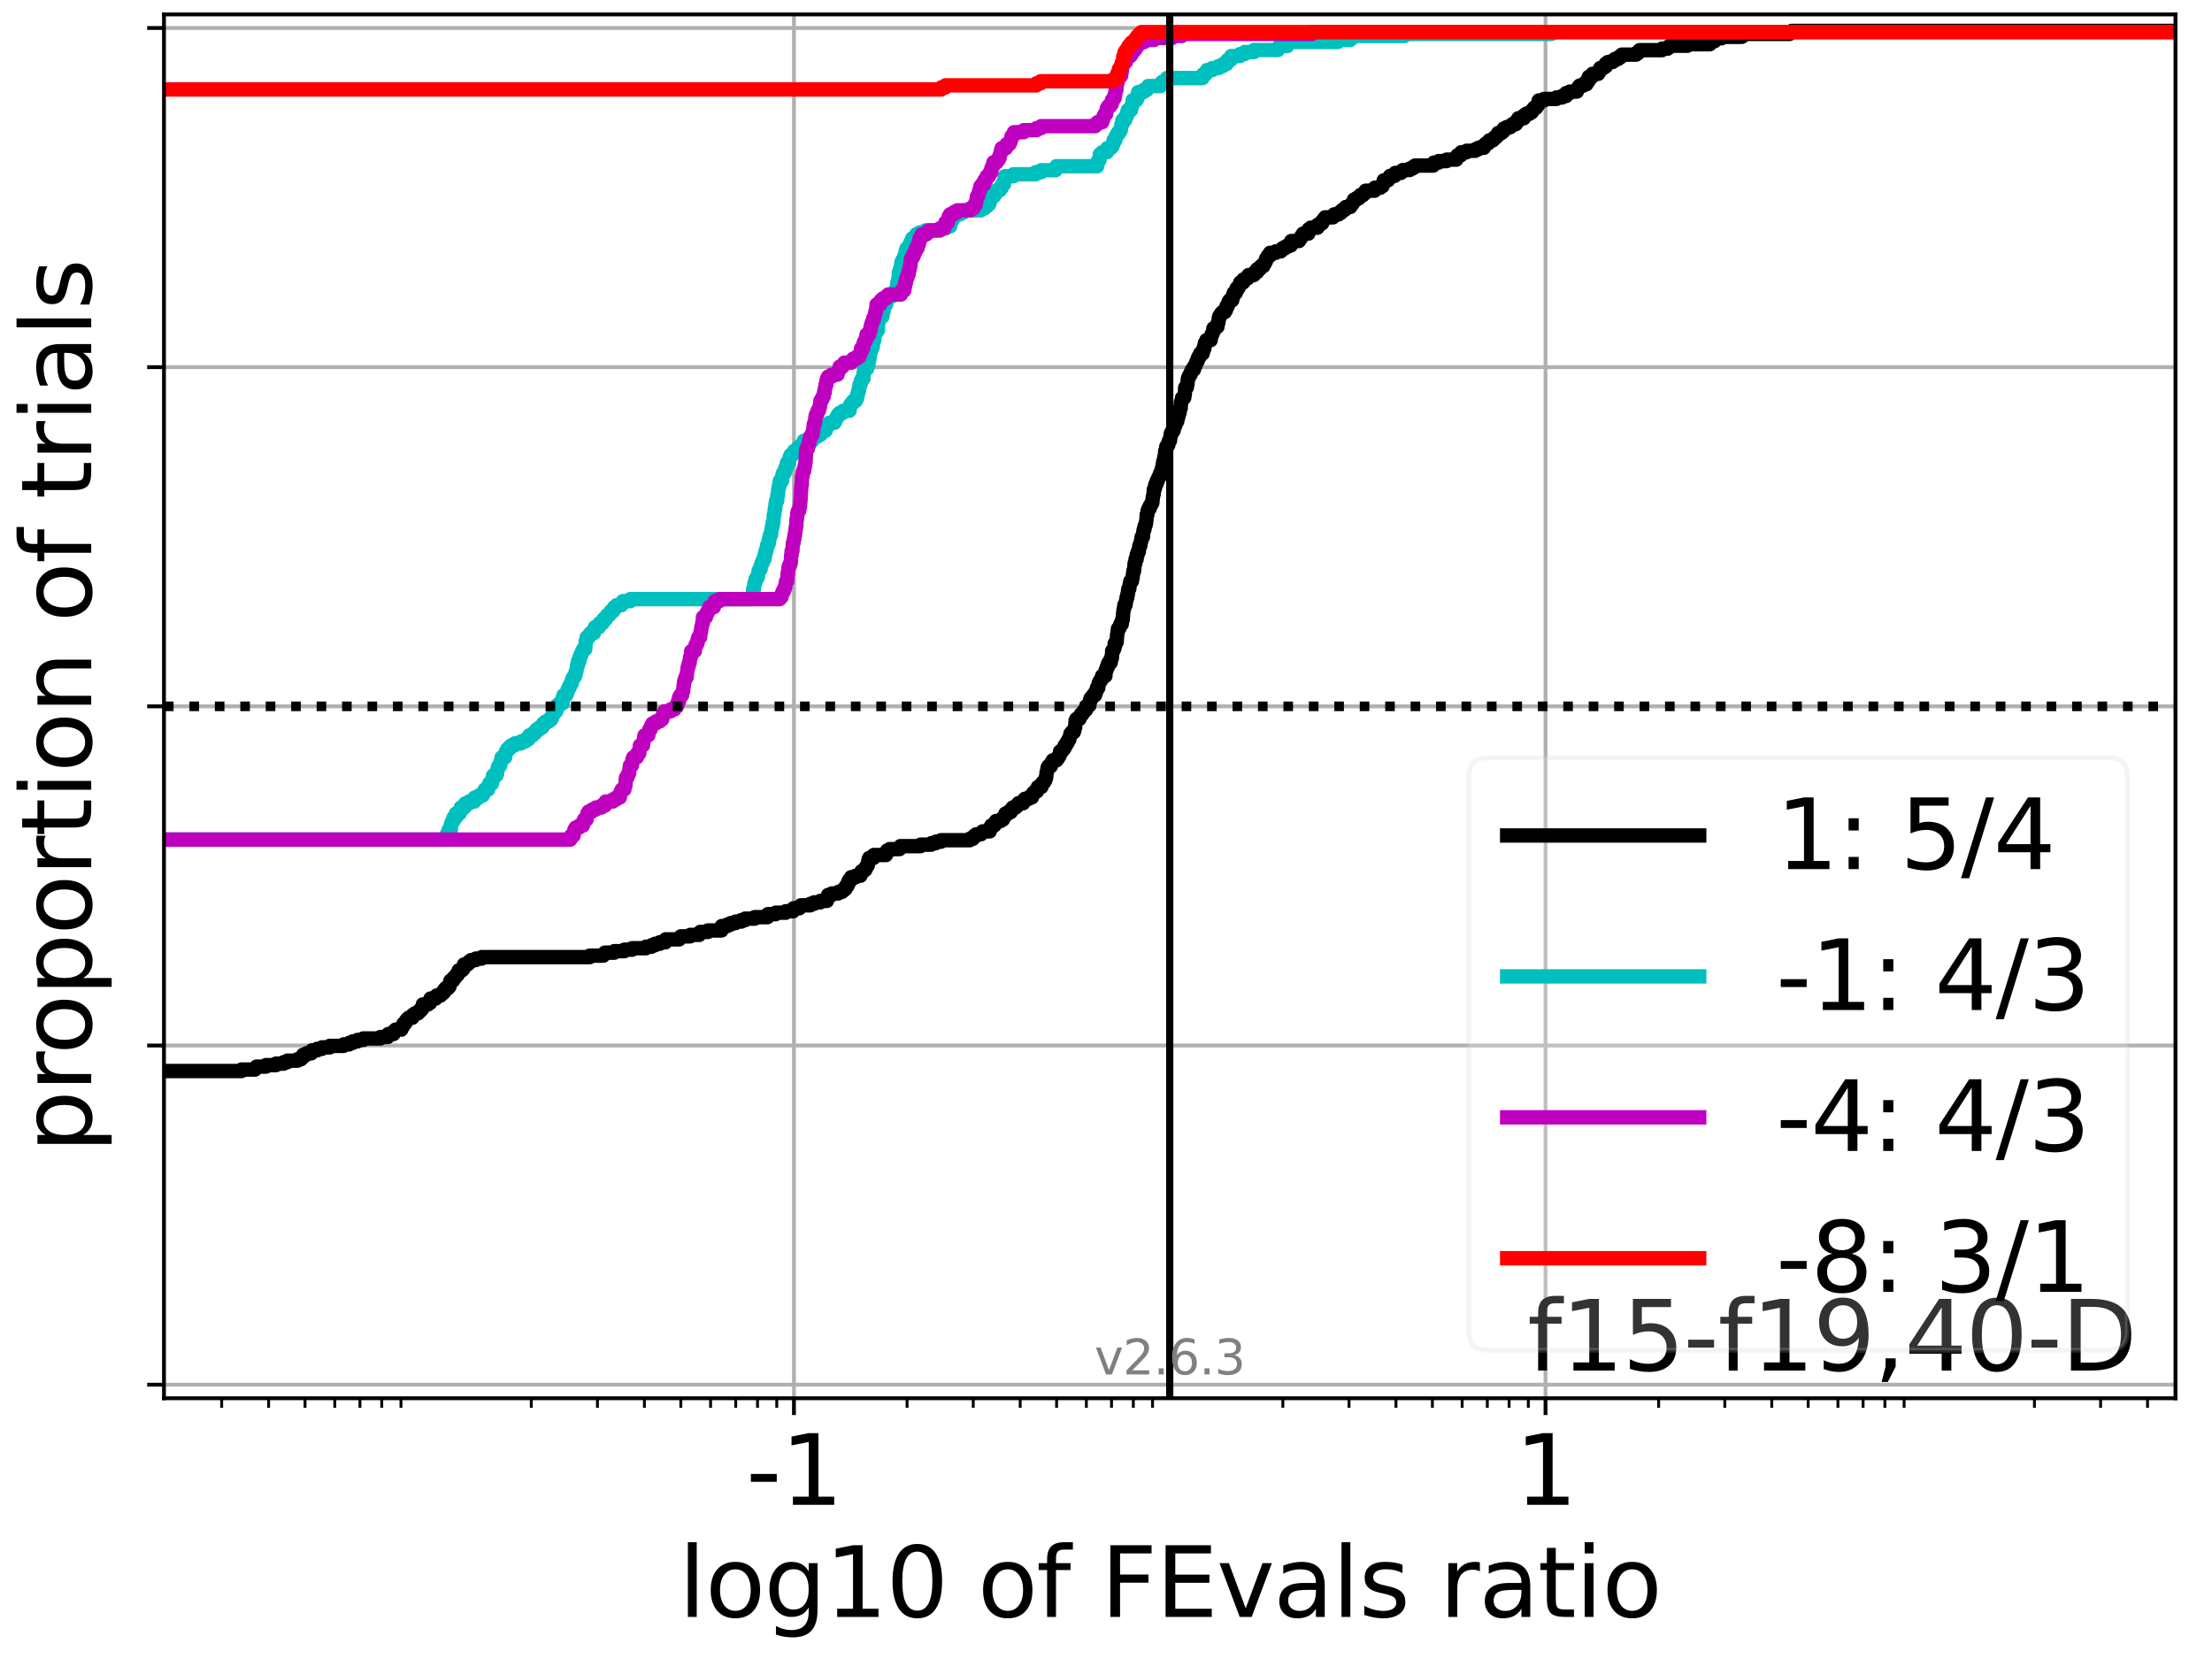 <?xml version="1.0" encoding="utf-8" standalone="no"?>
<!DOCTYPE svg PUBLIC "-//W3C//DTD SVG 1.1//EN"
  "http://www.w3.org/Graphics/SVG/1.1/DTD/svg11.dtd">
<svg height="345.6pt" version="1.1" viewBox="0 0 460.8 345.6" width="460.8pt" xmlns="http://www.w3.org/2000/svg" xmlns:xlink="http://www.w3.org/1999/xlink">
 <defs>
  <style type="text/css">*{stroke-linecap:butt;stroke-linejoin:round;}</style>
 </defs>
 <g id="figure_1">
  <g id="patch_1">
   <path d="M 0 345.6 
L 460.8 345.6 
L 460.8 0 
L 0 0 
z
" style="fill:#ffffff;"/>
  </g>
  <g id="axes_1">
   <g id="patch_2">
    <path d="M 34.16 291.28 
L 453.192 291.28 
L 453.192 3 
L 34.16 3 
z
" style="fill:#ffffff;"/>
   </g>
   <g id="matplotlib.axis_1">
    <g id="xtick_1">
     <g id="line2d_1">
      <path clip-path="url(#pea3240545c)" d="M 165.393 291.28 
L 165.393 3 
" style="fill:none;stroke:#b0b0b0;stroke-linecap:square;stroke-width:0.8;"/>
     </g>
     <g id="line2d_2">
      <defs>
       <path d="M 0 0 
L 0 3.5 
" id="m36a2f24dd6" style="stroke:#000000;stroke-width:0.8;"/>
      </defs>
      <g>
       <use style="stroke:#000000;stroke-width:0.8;" x="165.393" xlink:href="#m36a2f24dd6" y="291.28"/>
      </g>
     </g>
     <g id="text_1">
      <!-- -1 -->
      <g transform="translate(155.423 313.477)scale(0.2 -0.2)">
       <defs>
        <path d="M 313 2009 
L 1997 2009 
L 1997 1497 
L 313 1497 
L 313 2009 
z
" id="DejaVuSans-2d" transform="scale(0.016)"/>
        <path d="M 794 531 
L 1825 531 
L 1825 4091 
L 703 3866 
L 703 4441 
L 1819 4666 
L 2450 4666 
L 2450 531 
L 3481 531 
L 3481 0 
L 794 0 
L 794 531 
z
" id="DejaVuSans-31" transform="scale(0.016)"/>
       </defs>
       <use xlink:href="#DejaVuSans-2d"/>
       <use x="36.084" xlink:href="#DejaVuSans-31"/>
      </g>
     </g>
    </g>
    <g id="xtick_2">
     <g id="line2d_3">
      <path clip-path="url(#pea3240545c)" d="M 321.959 291.28 
L 321.959 3 
" style="fill:none;stroke:#b0b0b0;stroke-linecap:square;stroke-width:0.8;"/>
     </g>
     <g id="line2d_4">
      <g>
       <use style="stroke:#000000;stroke-width:0.8;" x="321.959" xlink:href="#m36a2f24dd6" y="291.28"/>
      </g>
     </g>
     <g id="text_2">
      <!-- 1 -->
      <g transform="translate(315.597 313.477)scale(0.2 -0.2)">
       <use xlink:href="#DejaVuSans-31"/>
      </g>
     </g>
    </g>
    <g id="xtick_3">
     <g id="line2d_5">
      <defs>
       <path d="M 0 0 
L 0 2 
" id="m0fe9046f02" style="stroke:#000000;stroke-width:0.6;"/>
      </defs>
      <g>
       <use style="stroke:#000000;stroke-width:0.6;" x="46.177" xlink:href="#m0fe9046f02" y="291.28"/>
      </g>
     </g>
    </g>
    <g id="xtick_4">
     <g id="line2d_6">
      <g>
       <use style="stroke:#000000;stroke-width:0.6;" x="55.958" xlink:href="#m0fe9046f02" y="291.28"/>
      </g>
     </g>
    </g>
    <g id="xtick_5">
     <g id="line2d_7">
      <g>
       <use style="stroke:#000000;stroke-width:0.6;" x="63.544" xlink:href="#m0fe9046f02" y="291.28"/>
      </g>
     </g>
    </g>
    <g id="xtick_6">
     <g id="line2d_8">
      <g>
       <use style="stroke:#000000;stroke-width:0.6;" x="69.743" xlink:href="#m0fe9046f02" y="291.28"/>
      </g>
     </g>
    </g>
    <g id="xtick_7">
     <g id="line2d_9">
      <g>
       <use style="stroke:#000000;stroke-width:0.6;" x="74.984" xlink:href="#m0fe9046f02" y="291.28"/>
      </g>
     </g>
    </g>
    <g id="xtick_8">
     <g id="line2d_10">
      <g>
       <use style="stroke:#000000;stroke-width:0.6;" x="79.523" xlink:href="#m0fe9046f02" y="291.28"/>
      </g>
     </g>
    </g>
    <g id="xtick_9">
     <g id="line2d_11">
      <g>
       <use style="stroke:#000000;stroke-width:0.6;" x="83.528" xlink:href="#m0fe9046f02" y="291.28"/>
      </g>
     </g>
    </g>
    <g id="xtick_10">
     <g id="line2d_12">
      <g>
       <use style="stroke:#000000;stroke-width:0.6;" x="110.675" xlink:href="#m0fe9046f02" y="291.28"/>
      </g>
     </g>
    </g>
    <g id="xtick_11">
     <g id="line2d_13">
      <g>
       <use style="stroke:#000000;stroke-width:0.6;" x="124.46" xlink:href="#m0fe9046f02" y="291.28"/>
      </g>
     </g>
    </g>
    <g id="xtick_12">
     <g id="line2d_14">
      <g>
       <use style="stroke:#000000;stroke-width:0.6;" x="134.241" xlink:href="#m0fe9046f02" y="291.28"/>
      </g>
     </g>
    </g>
    <g id="xtick_13">
     <g id="line2d_15">
      <g>
       <use style="stroke:#000000;stroke-width:0.6;" x="141.827" xlink:href="#m0fe9046f02" y="291.28"/>
      </g>
     </g>
    </g>
    <g id="xtick_14">
     <g id="line2d_16">
      <g>
       <use style="stroke:#000000;stroke-width:0.6;" x="148.026" xlink:href="#m0fe9046f02" y="291.28"/>
      </g>
     </g>
    </g>
    <g id="xtick_15">
     <g id="line2d_17">
      <g>
       <use style="stroke:#000000;stroke-width:0.6;" x="153.267" xlink:href="#m0fe9046f02" y="291.28"/>
      </g>
     </g>
    </g>
    <g id="xtick_16">
     <g id="line2d_18">
      <g>
       <use style="stroke:#000000;stroke-width:0.6;" x="157.807" xlink:href="#m0fe9046f02" y="291.28"/>
      </g>
     </g>
    </g>
    <g id="xtick_17">
     <g id="line2d_19">
      <g>
       <use style="stroke:#000000;stroke-width:0.6;" x="161.811" xlink:href="#m0fe9046f02" y="291.28"/>
      </g>
     </g>
    </g>
    <g id="xtick_18">
     <g id="line2d_20">
      <g>
       <use style="stroke:#000000;stroke-width:0.6;" x="188.958" xlink:href="#m0fe9046f02" y="291.28"/>
      </g>
     </g>
    </g>
    <g id="xtick_19">
     <g id="line2d_21">
      <g>
       <use style="stroke:#000000;stroke-width:0.6;" x="202.743" xlink:href="#m0fe9046f02" y="291.28"/>
      </g>
     </g>
    </g>
    <g id="xtick_20">
     <g id="line2d_22">
      <g>
       <use style="stroke:#000000;stroke-width:0.6;" x="212.524" xlink:href="#m0fe9046f02" y="291.28"/>
      </g>
     </g>
    </g>
    <g id="xtick_21">
     <g id="line2d_23">
      <g>
       <use style="stroke:#000000;stroke-width:0.6;" x="220.11" xlink:href="#m0fe9046f02" y="291.28"/>
      </g>
     </g>
    </g>
    <g id="xtick_22">
     <g id="line2d_24">
      <g>
       <use style="stroke:#000000;stroke-width:0.6;" x="226.309" xlink:href="#m0fe9046f02" y="291.28"/>
      </g>
     </g>
    </g>
    <g id="xtick_23">
     <g id="line2d_25">
      <g>
       <use style="stroke:#000000;stroke-width:0.6;" x="231.55" xlink:href="#m0fe9046f02" y="291.28"/>
      </g>
     </g>
    </g>
    <g id="xtick_24">
     <g id="line2d_26">
      <g>
       <use style="stroke:#000000;stroke-width:0.6;" x="236.09" xlink:href="#m0fe9046f02" y="291.28"/>
      </g>
     </g>
    </g>
    <g id="xtick_25">
     <g id="line2d_27">
      <g>
       <use style="stroke:#000000;stroke-width:0.6;" x="240.094" xlink:href="#m0fe9046f02" y="291.28"/>
      </g>
     </g>
    </g>
    <g id="xtick_26">
     <g id="line2d_28">
      <g>
       <use style="stroke:#000000;stroke-width:0.6;" x="267.242" xlink:href="#m0fe9046f02" y="291.28"/>
      </g>
     </g>
    </g>
    <g id="xtick_27">
     <g id="line2d_29">
      <g>
       <use style="stroke:#000000;stroke-width:0.6;" x="281.027" xlink:href="#m0fe9046f02" y="291.28"/>
      </g>
     </g>
    </g>
    <g id="xtick_28">
     <g id="line2d_30">
      <g>
       <use style="stroke:#000000;stroke-width:0.6;" x="290.807" xlink:href="#m0fe9046f02" y="291.28"/>
      </g>
     </g>
    </g>
    <g id="xtick_29">
     <g id="line2d_31">
      <g>
       <use style="stroke:#000000;stroke-width:0.6;" x="298.394" xlink:href="#m0fe9046f02" y="291.28"/>
      </g>
     </g>
    </g>
    <g id="xtick_30">
     <g id="line2d_32">
      <g>
       <use style="stroke:#000000;stroke-width:0.6;" x="304.592" xlink:href="#m0fe9046f02" y="291.28"/>
      </g>
     </g>
    </g>
    <g id="xtick_31">
     <g id="line2d_33">
      <g>
       <use style="stroke:#000000;stroke-width:0.6;" x="309.833" xlink:href="#m0fe9046f02" y="291.28"/>
      </g>
     </g>
    </g>
    <g id="xtick_32">
     <g id="line2d_34">
      <g>
       <use style="stroke:#000000;stroke-width:0.6;" x="314.373" xlink:href="#m0fe9046f02" y="291.28"/>
      </g>
     </g>
    </g>
    <g id="xtick_33">
     <g id="line2d_35">
      <g>
       <use style="stroke:#000000;stroke-width:0.6;" x="318.377" xlink:href="#m0fe9046f02" y="291.28"/>
      </g>
     </g>
    </g>
    <g id="xtick_34">
     <g id="line2d_36">
      <g>
       <use style="stroke:#000000;stroke-width:0.6;" x="345.525" xlink:href="#m0fe9046f02" y="291.28"/>
      </g>
     </g>
    </g>
    <g id="xtick_35">
     <g id="line2d_37">
      <g>
       <use style="stroke:#000000;stroke-width:0.6;" x="359.31" xlink:href="#m0fe9046f02" y="291.28"/>
      </g>
     </g>
    </g>
    <g id="xtick_36">
     <g id="line2d_38">
      <g>
       <use style="stroke:#000000;stroke-width:0.6;" x="369.09" xlink:href="#m0fe9046f02" y="291.28"/>
      </g>
     </g>
    </g>
    <g id="xtick_37">
     <g id="line2d_39">
      <g>
       <use style="stroke:#000000;stroke-width:0.6;" x="376.677" xlink:href="#m0fe9046f02" y="291.28"/>
      </g>
     </g>
    </g>
    <g id="xtick_38">
     <g id="line2d_40">
      <g>
       <use style="stroke:#000000;stroke-width:0.6;" x="382.875" xlink:href="#m0fe9046f02" y="291.28"/>
      </g>
     </g>
    </g>
    <g id="xtick_39">
     <g id="line2d_41">
      <g>
       <use style="stroke:#000000;stroke-width:0.6;" x="388.116" xlink:href="#m0fe9046f02" y="291.28"/>
      </g>
     </g>
    </g>
    <g id="xtick_40">
     <g id="line2d_42">
      <g>
       <use style="stroke:#000000;stroke-width:0.6;" x="392.656" xlink:href="#m0fe9046f02" y="291.28"/>
      </g>
     </g>
    </g>
    <g id="xtick_41">
     <g id="line2d_43">
      <g>
       <use style="stroke:#000000;stroke-width:0.6;" x="396.66" xlink:href="#m0fe9046f02" y="291.28"/>
      </g>
     </g>
    </g>
    <g id="xtick_42">
     <g id="line2d_44">
      <g>
       <use style="stroke:#000000;stroke-width:0.6;" x="423.808" xlink:href="#m0fe9046f02" y="291.28"/>
      </g>
     </g>
    </g>
    <g id="xtick_43">
     <g id="line2d_45">
      <g>
       <use style="stroke:#000000;stroke-width:0.6;" x="437.593" xlink:href="#m0fe9046f02" y="291.28"/>
      </g>
     </g>
    </g>
    <g id="xtick_44">
     <g id="line2d_46">
      <g>
       <use style="stroke:#000000;stroke-width:0.6;" x="447.373" xlink:href="#m0fe9046f02" y="291.28"/>
      </g>
     </g>
    </g>
    <g id="text_3">
     <!-- log10 of FEvals ratio -->
     <g transform="translate(141.371 336.833)scale(0.2 -0.2)">
      <defs>
       <path d="M 603 4863 
L 1178 4863 
L 1178 0 
L 603 0 
L 603 4863 
z
" id="DejaVuSans-6c" transform="scale(0.016)"/>
       <path d="M 1959 3097 
Q 1497 3097 1228 2736 
Q 959 2375 959 1747 
Q 959 1119 1226 758 
Q 1494 397 1959 397 
Q 2419 397 2687 759 
Q 2956 1122 2956 1747 
Q 2956 2369 2687 2733 
Q 2419 3097 1959 3097 
z
M 1959 3584 
Q 2709 3584 3137 3096 
Q 3566 2609 3566 1747 
Q 3566 888 3137 398 
Q 2709 -91 1959 -91 
Q 1206 -91 779 398 
Q 353 888 353 1747 
Q 353 2609 779 3096 
Q 1206 3584 1959 3584 
z
" id="DejaVuSans-6f" transform="scale(0.016)"/>
       <path d="M 2906 1791 
Q 2906 2416 2648 2759 
Q 2391 3103 1925 3103 
Q 1463 3103 1205 2759 
Q 947 2416 947 1791 
Q 947 1169 1205 825 
Q 1463 481 1925 481 
Q 2391 481 2648 825 
Q 2906 1169 2906 1791 
z
M 3481 434 
Q 3481 -459 3084 -895 
Q 2688 -1331 1869 -1331 
Q 1566 -1331 1297 -1286 
Q 1028 -1241 775 -1147 
L 775 -588 
Q 1028 -725 1275 -790 
Q 1522 -856 1778 -856 
Q 2344 -856 2625 -561 
Q 2906 -266 2906 331 
L 2906 616 
Q 2728 306 2450 153 
Q 2172 0 1784 0 
Q 1141 0 747 490 
Q 353 981 353 1791 
Q 353 2603 747 3093 
Q 1141 3584 1784 3584 
Q 2172 3584 2450 3431 
Q 2728 3278 2906 2969 
L 2906 3500 
L 3481 3500 
L 3481 434 
z
" id="DejaVuSans-67" transform="scale(0.016)"/>
       <path d="M 2034 4250 
Q 1547 4250 1301 3770 
Q 1056 3291 1056 2328 
Q 1056 1369 1301 889 
Q 1547 409 2034 409 
Q 2525 409 2770 889 
Q 3016 1369 3016 2328 
Q 3016 3291 2770 3770 
Q 2525 4250 2034 4250 
z
M 2034 4750 
Q 2819 4750 3233 4129 
Q 3647 3509 3647 2328 
Q 3647 1150 3233 529 
Q 2819 -91 2034 -91 
Q 1250 -91 836 529 
Q 422 1150 422 2328 
Q 422 3509 836 4129 
Q 1250 4750 2034 4750 
z
" id="DejaVuSans-30" transform="scale(0.016)"/>
       <path id="DejaVuSans-20" transform="scale(0.016)"/>
       <path d="M 2375 4863 
L 2375 4384 
L 1825 4384 
Q 1516 4384 1395 4259 
Q 1275 4134 1275 3809 
L 1275 3500 
L 2222 3500 
L 2222 3053 
L 1275 3053 
L 1275 0 
L 697 0 
L 697 3053 
L 147 3053 
L 147 3500 
L 697 3500 
L 697 3744 
Q 697 4328 969 4595 
Q 1241 4863 1831 4863 
L 2375 4863 
z
" id="DejaVuSans-66" transform="scale(0.016)"/>
       <path d="M 628 4666 
L 3309 4666 
L 3309 4134 
L 1259 4134 
L 1259 2759 
L 3109 2759 
L 3109 2228 
L 1259 2228 
L 1259 0 
L 628 0 
L 628 4666 
z
" id="DejaVuSans-46" transform="scale(0.016)"/>
       <path d="M 628 4666 
L 3578 4666 
L 3578 4134 
L 1259 4134 
L 1259 2753 
L 3481 2753 
L 3481 2222 
L 1259 2222 
L 1259 531 
L 3634 531 
L 3634 0 
L 628 0 
L 628 4666 
z
" id="DejaVuSans-45" transform="scale(0.016)"/>
       <path d="M 191 3500 
L 800 3500 
L 1894 563 
L 2988 3500 
L 3597 3500 
L 2284 0 
L 1503 0 
L 191 3500 
z
" id="DejaVuSans-76" transform="scale(0.016)"/>
       <path d="M 2194 1759 
Q 1497 1759 1228 1600 
Q 959 1441 959 1056 
Q 959 750 1161 570 
Q 1363 391 1709 391 
Q 2188 391 2477 730 
Q 2766 1069 2766 1631 
L 2766 1759 
L 2194 1759 
z
M 3341 1997 
L 3341 0 
L 2766 0 
L 2766 531 
Q 2569 213 2275 61 
Q 1981 -91 1556 -91 
Q 1019 -91 701 211 
Q 384 513 384 1019 
Q 384 1609 779 1909 
Q 1175 2209 1959 2209 
L 2766 2209 
L 2766 2266 
Q 2766 2663 2505 2880 
Q 2244 3097 1772 3097 
Q 1472 3097 1187 3025 
Q 903 2953 641 2809 
L 641 3341 
Q 956 3463 1253 3523 
Q 1550 3584 1831 3584 
Q 2591 3584 2966 3190 
Q 3341 2797 3341 1997 
z
" id="DejaVuSans-61" transform="scale(0.016)"/>
       <path d="M 2834 3397 
L 2834 2853 
Q 2591 2978 2328 3040 
Q 2066 3103 1784 3103 
Q 1356 3103 1142 2972 
Q 928 2841 928 2578 
Q 928 2378 1081 2264 
Q 1234 2150 1697 2047 
L 1894 2003 
Q 2506 1872 2764 1633 
Q 3022 1394 3022 966 
Q 3022 478 2636 193 
Q 2250 -91 1575 -91 
Q 1294 -91 989 -36 
Q 684 19 347 128 
L 347 722 
Q 666 556 975 473 
Q 1284 391 1588 391 
Q 1994 391 2212 530 
Q 2431 669 2431 922 
Q 2431 1156 2273 1281 
Q 2116 1406 1581 1522 
L 1381 1569 
Q 847 1681 609 1914 
Q 372 2147 372 2553 
Q 372 3047 722 3315 
Q 1072 3584 1716 3584 
Q 2034 3584 2315 3537 
Q 2597 3491 2834 3397 
z
" id="DejaVuSans-73" transform="scale(0.016)"/>
       <path d="M 2631 2963 
Q 2534 3019 2420 3045 
Q 2306 3072 2169 3072 
Q 1681 3072 1420 2755 
Q 1159 2438 1159 1844 
L 1159 0 
L 581 0 
L 581 3500 
L 1159 3500 
L 1159 2956 
Q 1341 3275 1631 3429 
Q 1922 3584 2338 3584 
Q 2397 3584 2469 3576 
Q 2541 3569 2628 3553 
L 2631 2963 
z
" id="DejaVuSans-72" transform="scale(0.016)"/>
       <path d="M 1172 4494 
L 1172 3500 
L 2356 3500 
L 2356 3053 
L 1172 3053 
L 1172 1153 
Q 1172 725 1289 603 
Q 1406 481 1766 481 
L 2356 481 
L 2356 0 
L 1766 0 
Q 1100 0 847 248 
Q 594 497 594 1153 
L 594 3053 
L 172 3053 
L 172 3500 
L 594 3500 
L 594 4494 
L 1172 4494 
z
" id="DejaVuSans-74" transform="scale(0.016)"/>
       <path d="M 603 3500 
L 1178 3500 
L 1178 0 
L 603 0 
L 603 3500 
z
M 603 4863 
L 1178 4863 
L 1178 4134 
L 603 4134 
L 603 4863 
z
" id="DejaVuSans-69" transform="scale(0.016)"/>
      </defs>
      <use xlink:href="#DejaVuSans-6c"/>
      <use x="27.783" xlink:href="#DejaVuSans-6f"/>
      <use x="88.965" xlink:href="#DejaVuSans-67"/>
      <use x="152.441" xlink:href="#DejaVuSans-31"/>
      <use x="216.064" xlink:href="#DejaVuSans-30"/>
      <use x="279.688" xlink:href="#DejaVuSans-20"/>
      <use x="311.475" xlink:href="#DejaVuSans-6f"/>
      <use x="372.656" xlink:href="#DejaVuSans-66"/>
      <use x="407.861" xlink:href="#DejaVuSans-20"/>
      <use x="439.648" xlink:href="#DejaVuSans-46"/>
      <use x="497.168" xlink:href="#DejaVuSans-45"/>
      <use x="560.352" xlink:href="#DejaVuSans-76"/>
      <use x="619.531" xlink:href="#DejaVuSans-61"/>
      <use x="680.811" xlink:href="#DejaVuSans-6c"/>
      <use x="708.594" xlink:href="#DejaVuSans-73"/>
      <use x="760.693" xlink:href="#DejaVuSans-20"/>
      <use x="792.48" xlink:href="#DejaVuSans-72"/>
      <use x="833.594" xlink:href="#DejaVuSans-61"/>
      <use x="894.873" xlink:href="#DejaVuSans-74"/>
      <use x="934.082" xlink:href="#DejaVuSans-69"/>
      <use x="961.865" xlink:href="#DejaVuSans-6f"/>
     </g>
    </g>
   </g>
   <g id="matplotlib.axis_2">
    <g id="ytick_1">
     <g id="line2d_47">
      <path clip-path="url(#pea3240545c)" d="M 34.16 288.454 
L 453.192 288.454 
" style="fill:none;stroke:#b0b0b0;stroke-linecap:square;stroke-width:0.8;"/>
     </g>
     <g id="line2d_48">
      <defs>
       <path d="M 0 0 
L -3.5 0 
" id="m5dc197eda2" style="stroke:#000000;stroke-width:0.8;"/>
      </defs>
      <g>
       <use style="stroke:#000000;stroke-width:0.8;" x="34.16" xlink:href="#m5dc197eda2" y="288.454"/>
      </g>
     </g>
    </g>
    <g id="ytick_2">
     <g id="line2d_49">
      <path clip-path="url(#pea3240545c)" d="M 34.16 217.797 
L 453.192 217.797 
" style="fill:none;stroke:#b0b0b0;stroke-linecap:square;stroke-width:0.8;"/>
     </g>
     <g id="line2d_50">
      <g>
       <use style="stroke:#000000;stroke-width:0.8;" x="34.16" xlink:href="#m5dc197eda2" y="217.797"/>
      </g>
     </g>
    </g>
    <g id="ytick_3">
     <g id="line2d_51">
      <path clip-path="url(#pea3240545c)" d="M 34.16 147.14 
L 453.192 147.14 
" style="fill:none;stroke:#b0b0b0;stroke-linecap:square;stroke-width:0.8;"/>
     </g>
     <g id="line2d_52">
      <g>
       <use style="stroke:#000000;stroke-width:0.8;" x="34.16" xlink:href="#m5dc197eda2" y="147.14"/>
      </g>
     </g>
    </g>
    <g id="ytick_4">
     <g id="line2d_53">
      <path clip-path="url(#pea3240545c)" d="M 34.16 76.483 
L 453.192 76.483 
" style="fill:none;stroke:#b0b0b0;stroke-linecap:square;stroke-width:0.8;"/>
     </g>
     <g id="line2d_54">
      <g>
       <use style="stroke:#000000;stroke-width:0.8;" x="34.16" xlink:href="#m5dc197eda2" y="76.483"/>
      </g>
     </g>
    </g>
    <g id="ytick_5">
     <g id="line2d_55">
      <path clip-path="url(#pea3240545c)" d="M 34.16 5.826 
L 453.192 5.826 
" style="fill:none;stroke:#b0b0b0;stroke-linecap:square;stroke-width:0.8;"/>
     </g>
     <g id="line2d_56">
      <g>
       <use style="stroke:#000000;stroke-width:0.8;" x="34.16" xlink:href="#m5dc197eda2" y="5.826"/>
      </g>
     </g>
    </g>
    <g id="text_4">
     <!-- proportion of trials -->
     <g transform="translate(19.001 240.146)rotate(-90)scale(0.2 -0.2)">
      <defs>
       <path d="M 1159 525 
L 1159 -1331 
L 581 -1331 
L 581 3500 
L 1159 3500 
L 1159 2969 
Q 1341 3281 1617 3432 
Q 1894 3584 2278 3584 
Q 2916 3584 3314 3078 
Q 3713 2572 3713 1747 
Q 3713 922 3314 415 
Q 2916 -91 2278 -91 
Q 1894 -91 1617 61 
Q 1341 213 1159 525 
z
M 3116 1747 
Q 3116 2381 2855 2742 
Q 2594 3103 2138 3103 
Q 1681 3103 1420 2742 
Q 1159 2381 1159 1747 
Q 1159 1113 1420 752 
Q 1681 391 2138 391 
Q 2594 391 2855 752 
Q 3116 1113 3116 1747 
z
" id="DejaVuSans-70" transform="scale(0.016)"/>
       <path d="M 3513 2113 
L 3513 0 
L 2938 0 
L 2938 2094 
Q 2938 2591 2744 2837 
Q 2550 3084 2163 3084 
Q 1697 3084 1428 2787 
Q 1159 2491 1159 1978 
L 1159 0 
L 581 0 
L 581 3500 
L 1159 3500 
L 1159 2956 
Q 1366 3272 1645 3428 
Q 1925 3584 2291 3584 
Q 2894 3584 3203 3211 
Q 3513 2838 3513 2113 
z
" id="DejaVuSans-6e" transform="scale(0.016)"/>
      </defs>
      <use xlink:href="#DejaVuSans-70"/>
      <use x="63.477" xlink:href="#DejaVuSans-72"/>
      <use x="102.34" xlink:href="#DejaVuSans-6f"/>
      <use x="163.521" xlink:href="#DejaVuSans-70"/>
      <use x="226.998" xlink:href="#DejaVuSans-6f"/>
      <use x="288.18" xlink:href="#DejaVuSans-72"/>
      <use x="329.293" xlink:href="#DejaVuSans-74"/>
      <use x="368.502" xlink:href="#DejaVuSans-69"/>
      <use x="396.285" xlink:href="#DejaVuSans-6f"/>
      <use x="457.467" xlink:href="#DejaVuSans-6e"/>
      <use x="520.846" xlink:href="#DejaVuSans-20"/>
      <use x="552.633" xlink:href="#DejaVuSans-6f"/>
      <use x="613.814" xlink:href="#DejaVuSans-66"/>
      <use x="649.02" xlink:href="#DejaVuSans-20"/>
      <use x="680.807" xlink:href="#DejaVuSans-74"/>
      <use x="720.016" xlink:href="#DejaVuSans-72"/>
      <use x="761.129" xlink:href="#DejaVuSans-69"/>
      <use x="788.912" xlink:href="#DejaVuSans-61"/>
      <use x="850.191" xlink:href="#DejaVuSans-6c"/>
      <use x="877.975" xlink:href="#DejaVuSans-73"/>
     </g>
    </g>
   </g>
   <g id="line2d_57">
    <path clip-path="url(#pea3240545c)" d="M 34.16 223.113 
L 50.306 223.113 
L 50.306 222.805 
L 53.122 222.805 
L 53.122 222.497 
L 53.453 222.497 
L 53.453 222.189 
L 55.414 222.189 
L 55.414 221.881 
L 57.499 221.881 
L 57.499 221.572 
L 59.107 221.572 
L 59.107 221.264 
L 59.893 221.264 
L 59.893 220.956 
L 61.984 220.956 
L 61.984 220.648 
L 62.71 220.648 
L 62.71 220.34 
L 63.04 220.34 
L 63.04 220.031 
L 63.151 220.031 
L 63.151 219.723 
L 63.885 219.723 
L 63.885 219.415 
L 64.872 219.415 
L 64.872 219.107 
L 65.001 219.107 
L 65.001 218.799 
L 66.075 218.799 
L 66.075 218.49 
L 67.086 218.49 
L 67.086 218.182 
L 68.694 218.182 
L 68.694 217.874 
L 71.571 217.874 
L 71.571 217.566 
L 72.738 217.566 
L 72.738 217.257 
L 73.472 217.257 
L 73.472 216.949 
L 74.459 216.949 
L 74.459 216.641 
L 75.663 216.641 
L 75.663 216.333 
L 79.258 216.333 
L 79.258 216.025 
L 80.784 216.025 
L 80.886 215.408 
L 81.967 215.408 
L 82.075 214.792 
L 82.405 214.792 
L 82.405 214.484 
L 83.601 214.484 
L 83.702 213.867 
L 83.931 213.867 
L 84.033 213.251 
L 84.366 213.251 
L 84.366 212.943 
L 84.561 212.943 
L 84.561 212.634 
L 84.783 212.634 
L 84.783 212.326 
L 85.113 212.326 
L 85.113 212.018 
L 85.893 212.018 
L 85.994 211.402 
L 86.451 211.402 
L 86.451 211.093 
L 87.075 211.093 
L 87.075 210.785 
L 87.378 210.785 
L 87.378 210.477 
L 87.708 210.477 
L 87.708 210.169 
L 87.977 210.169 
L 88.079 209.244 
L 89.159 209.244 
L 89.159 208.936 
L 89.585 208.936 
L 89.687 208.011 
L 90.767 208.011 
L 90.767 207.703 
L 90.936 207.703 
L 90.936 207.395 
L 91.754 207.395 
L 91.754 207.087 
L 92.103 207.087 
L 92.103 206.778 
L 92.462 206.778 
L 92.564 206.162 
L 92.837 206.162 
L 92.837 205.854 
L 93.362 205.854 
L 93.362 205.546 
L 93.629 205.546 
L 93.731 204.621 
L 93.824 204.621 
L 93.824 204.313 
L 94.363 204.313 
L 94.464 203.696 
L 94.811 203.696 
L 94.811 203.388 
L 95.027 203.388 
L 95.027 203.08 
L 95.35 203.08 
L 95.452 202.463 
L 95.545 202.463 
L 95.545 202.155 
L 96.239 202.155 
L 96.239 201.847 
L 96.532 201.847 
L 96.554 201.231 
L 96.655 201.231 
L 96.655 200.922 
L 97.406 200.922 
L 97.406 200.614 
L 97.736 200.614 
L 97.736 200.306 
L 98.14 200.306 
L 98.14 199.998 
L 99.127 199.998 
L 99.127 199.69 
L 100.331 199.69 
L 100.331 199.381 
L 122.858 199.381 
L 122.858 199.073 
L 125.675 199.073 
L 125.675 198.765 
L 126.005 198.765 
L 126.005 198.457 
L 127.966 198.457 
L 127.966 198.149 
L 130.051 198.149 
L 130.051 197.84 
L 131.659 197.84 
L 131.659 197.532 
L 134.536 197.532 
L 134.536 197.224 
L 135.703 197.224 
L 135.703 196.916 
L 136.437 196.916 
L 136.437 196.608 
L 137.424 196.608 
L 137.424 196.299 
L 138.628 196.299 
L 138.667 195.683 
L 141.483 195.683 
L 141.483 195.375 
L 141.813 195.375 
L 141.813 195.066 
L 143.775 195.066 
L 143.775 194.758 
L 145.643 194.758 
L 145.643 194.45 
L 145.859 194.45 
L 145.859 194.142 
L 147.467 194.142 
L 147.467 193.834 
L 150.296 193.834 
L 150.364 192.909 
L 151.512 192.909 
L 151.512 192.601 
L 152.245 192.601 
L 152.245 192.293 
L 153.233 192.293 
L 153.233 191.984 
L 154.436 191.984 
L 154.436 191.676 
L 155.23 191.676 
L 155.23 191.368 
L 157.209 191.368 
L 157.209 191.06 
L 159.883 191.06 
L 159.951 190.443 
L 161.57 190.443 
L 161.57 190.135 
L 163.692 190.135 
L 163.692 189.827 
L 165.217 189.827 
L 165.293 189.21 
L 166.509 189.21 
L 166.509 188.902 
L 166.839 188.902 
L 166.839 188.594 
L 168.801 188.594 
L 168.801 188.286 
L 169.578 188.286 
L 169.578 187.978 
L 170.885 187.978 
L 170.885 187.669 
L 172.269 187.669 
L 172.313 187.053 
L 172.493 187.053 
L 172.51 186.437 
L 173.301 186.437 
L 173.301 186.128 
L 174.595 186.128 
L 174.595 185.82 
L 175.37 185.82 
L 175.37 185.512 
L 175.756 185.512 
L 175.756 185.204 
L 176.121 185.204 
L 176.222 184.587 
L 176.537 184.587 
L 176.537 184.279 
L 176.674 184.279 
L 176.706 183.663 
L 176.871 183.663 
L 176.871 183.355 
L 177.271 183.355 
L 177.303 182.738 
L 178.258 182.738 
L 178.258 182.43 
L 179.248 182.43 
L 179.316 181.813 
L 179.462 181.813 
L 179.462 181.505 
L 179.898 181.505 
L 179.898 181.197 
L 180.278 181.197 
L 180.278 180.889 
L 180.397 180.889 
L 180.397 180.581 
L 180.594 180.581 
L 180.594 180.272 
L 180.774 180.272 
L 180.875 179.348 
L 180.943 179.348 
L 180.943 179.04 
L 181.067 179.04 
L 181.067 178.731 
L 181.956 178.731 
L 182.024 178.115 
L 184.551 178.115 
L 184.619 177.499 
L 184.79 177.499 
L 184.79 177.19 
L 185.343 177.19 
L 185.343 176.882 
L 187.374 176.882 
L 187.374 176.574 
L 187.571 176.574 
L 187.571 176.266 
L 191.767 176.266 
L 191.767 175.958 
L 194.004 175.958 
L 194.004 175.649 
L 194.937 175.649 
L 194.937 175.341 
L 196.028 175.341 
L 196.028 175.033 
L 202.012 175.033 
L 202.012 174.725 
L 202.7 174.725 
L 202.7 174.416 
L 202.924 174.416 
L 202.924 174.108 
L 203.367 174.108 
L 203.367 173.8 
L 204.341 173.8 
L 204.341 173.492 
L 204.708 173.492 
L 204.708 173.184 
L 206.184 173.184 
L 206.234 172.567 
L 206.336 172.567 
L 206.336 172.259 
L 206.514 172.259 
L 206.514 171.951 
L 207.157 171.951 
L 207.157 171.643 
L 207.416 171.643 
L 207.488 171.026 
L 208.475 171.026 
L 208.475 170.718 
L 208.948 170.718 
L 208.948 170.41 
L 209.108 170.41 
L 209.108 170.102 
L 209.305 170.102 
L 209.305 169.793 
L 209.449 169.793 
L 209.449 169.485 
L 210.011 169.485 
L 210.011 169.177 
L 210.56 169.177 
L 210.56 168.869 
L 210.708 168.869 
L 210.708 168.561 
L 210.932 168.561 
L 210.932 168.252 
L 211.534 168.252 
L 211.534 167.944 
L 211.902 167.944 
L 211.902 167.636 
L 212.168 167.636 
L 212.168 167.328 
L 213.142 167.328 
L 213.215 166.711 
L 213.501 166.711 
L 213.501 166.403 
L 214.323 166.403 
L 214.323 166.095 
L 214.978 166.095 
L 215.045 165.478 
L 215.248 165.478 
L 215.248 165.17 
L 215.585 165.17 
L 215.585 164.862 
L 216.019 164.862 
L 216.07 164.246 
L 216.212 164.246 
L 216.212 163.937 
L 216.946 163.937 
L 216.956 163.321 
L 217.186 163.321 
L 217.186 163.013 
L 217.482 163.013 
L 217.482 162.705 
L 217.669 162.705 
L 217.669 162.396 
L 217.804 162.396 
L 217.804 162.088 
L 217.92 162.088 
L 218.029 160.855 
L 218.101 160.855 
L 218.195 160.239 
L 218.226 160.239 
L 218.226 159.931 
L 218.378 159.931 
L 218.378 159.622 
L 218.907 159.622 
L 218.93 159.006 
L 219.137 159.006 
L 219.137 158.698 
L 219.305 158.698 
L 219.305 158.39 
L 220.11 158.39 
L 220.11 158.081 
L 220.341 158.081 
L 220.341 157.773 
L 220.522 157.773 
L 220.522 157.465 
L 220.729 157.465 
L 220.828 156.54 
L 221.224 156.54 
L 221.224 156.232 
L 221.454 156.232 
L 221.454 155.924 
L 221.725 155.924 
L 221.783 155.308 
L 222.06 155.308 
L 222.06 154.999 
L 222.197 154.999 
L 222.197 154.691 
L 222.421 154.691 
L 222.421 154.383 
L 222.559 154.383 
L 222.559 154.075 
L 222.762 154.075 
L 222.848 153.458 
L 222.916 153.458 
L 222.987 152.842 
L 223.24 152.842 
L 223.24 152.534 
L 223.681 152.534 
L 223.681 152.225 
L 223.795 152.225 
L 223.875 151.609 
L 223.958 151.609 
L 224.053 150.376 
L 224.075 150.376 
L 224.075 150.068 
L 224.249 150.068 
L 224.249 149.76 
L 224.884 149.76 
L 224.98 149.143 
L 225.136 149.143 
L 225.136 148.835 
L 225.45 148.835 
L 225.45 148.527 
L 225.661 148.527 
L 225.661 148.219 
L 225.921 148.219 
L 225.921 147.911 
L 226.216 147.911 
L 226.242 147.294 
L 226.426 147.294 
L 226.426 146.986 
L 226.922 146.986 
L 226.927 146.369 
L 227.034 146.369 
L 227.096 145.753 
L 227.205 145.753 
L 227.205 145.445 
L 227.477 145.445 
L 227.477 145.137 
L 227.687 145.137 
L 227.687 144.828 
L 228.131 144.828 
L 228.139 144.212 
L 228.32 144.212 
L 228.32 143.904 
L 228.445 143.904 
L 228.517 143.287 
L 228.795 143.287 
L 228.866 142.363 
L 228.997 142.363 
L 228.997 142.055 
L 229.168 142.055 
L 229.168 141.746 
L 229.374 141.746 
L 229.374 141.438 
L 229.517 141.438 
L 229.585 140.822 
L 230.269 140.822 
L 230.332 139.589 
L 230.524 139.589 
L 230.566 138.972 
L 230.778 138.972 
L 230.791 138.356 
L 230.92 138.356 
L 230.92 138.048 
L 231.379 138.048 
L 231.418 137.123 
L 231.62 137.123 
L 231.689 135.582 
L 231.925 135.582 
L 231.925 135.274 
L 232.067 135.274 
L 232.067 134.966 
L 232.186 134.966 
L 232.211 134.041 
L 232.47 134.041 
L 232.47 133.733 
L 232.621 133.733 
L 232.712 132.192 
L 232.769 132.192 
L 232.852 131.267 
L 232.9 131.267 
L 232.9 130.959 
L 233.15 130.959 
L 233.15 130.651 
L 233.277 130.651 
L 233.381 130.034 
L 233.677 130.034 
L 233.747 129.11 
L 233.884 129.11 
L 233.991 127.569 
L 234.003 127.569 
L 234.066 126.952 
L 234.136 126.952 
L 234.23 126.028 
L 234.473 126.028 
L 234.576 125.103 
L 234.643 125.103 
L 234.683 124.487 
L 234.836 124.487 
L 234.838 123.87 
L 234.952 123.87 
L 235.001 122.946 
L 235.064 122.946 
L 235.064 122.637 
L 235.261 122.637 
L 235.341 121.713 
L 235.408 121.713 
L 235.468 121.096 
L 235.793 121.096 
L 235.849 120.48 
L 235.922 120.48 
L 236.028 119.555 
L 236.044 119.555 
L 236.106 118.939 
L 236.248 118.939 
L 236.353 117.398 
L 236.5 117.398 
L 236.561 116.473 
L 236.787 116.473 
L 236.807 115.549 
L 236.989 115.549 
L 237.025 114.932 
L 237.23 114.932 
L 237.304 114.008 
L 237.342 114.008 
L 237.342 113.699 
L 237.552 113.699 
L 237.648 112.775 
L 237.734 112.775 
L 237.823 111.85 
L 238.096 111.85 
L 238.193 110.617 
L 238.258 110.617 
L 238.258 110.309 
L 238.406 110.309 
L 238.417 109.693 
L 238.532 109.693 
L 238.532 109.384 
L 238.656 109.384 
L 238.724 108.768 
L 238.77 108.768 
L 238.876 107.535 
L 238.882 107.535 
L 238.882 107.227 
L 239.004 107.227 
L 239.096 106.302 
L 239.229 106.302 
L 239.229 105.994 
L 239.475 105.994 
L 239.522 105.378 
L 239.72 105.378 
L 239.72 105.07 
L 239.883 105.07 
L 239.883 104.761 
L 240.05 104.761 
L 240.154 103.528 
L 240.203 103.528 
L 240.284 102.912 
L 240.342 102.912 
L 240.36 101.987 
L 240.49 101.987 
L 240.49 101.679 
L 240.609 101.679 
L 240.643 101.063 
L 240.758 101.063 
L 240.758 100.755 
L 240.968 100.755 
L 240.988 100.138 
L 241.172 100.138 
L 241.172 99.83 
L 241.287 99.83 
L 241.287 99.522 
L 241.447 99.522 
L 241.447 99.214 
L 241.667 99.214 
L 241.669 98.597 
L 241.944 98.597 
L 242.009 97.672 
L 242.128 97.672 
L 242.224 96.748 
L 242.277 96.748 
L 242.323 96.131 
L 242.434 96.131 
L 242.544 95.207 
L 242.597 95.207 
L 242.683 94.59 
L 242.722 94.59 
L 242.727 93.974 
L 242.87 93.974 
L 242.958 93.049 
L 243.133 93.049 
L 243.133 92.741 
L 243.367 92.741 
L 243.436 92.125 
L 243.512 92.125 
L 243.512 91.817 
L 243.723 91.817 
L 243.817 90.892 
L 243.877 90.892 
L 243.907 90.275 
L 244.059 90.275 
L 244.059 89.967 
L 244.332 89.967 
L 244.332 89.659 
L 244.498 89.659 
L 244.541 88.734 
L 244.807 88.734 
L 244.828 88.118 
L 245.019 88.118 
L 245.019 87.81 
L 245.222 87.81 
L 245.267 87.193 
L 245.383 87.193 
L 245.485 86.577 
L 245.525 86.577 
L 245.628 85.961 
L 245.732 85.961 
L 245.825 85.036 
L 245.96 85.036 
L 245.995 83.803 
L 246.125 83.803 
L 246.207 83.187 
L 246.255 83.187 
L 246.255 82.878 
L 246.689 82.878 
L 246.729 82.262 
L 246.806 82.262 
L 246.903 80.721 
L 247.233 80.721 
L 247.261 80.105 
L 247.36 80.105 
L 247.458 78.872 
L 247.571 78.872 
L 247.571 78.564 
L 247.716 78.564 
L 247.716 78.255 
L 247.885 78.255 
L 247.885 77.947 
L 248.059 77.947 
L 248.152 77.331 
L 248.308 77.331 
L 248.308 77.023 
L 248.699 77.023 
L 248.714 76.406 
L 248.919 76.406 
L 248.919 76.098 
L 249.078 76.098 
L 249.158 75.481 
L 249.318 75.481 
L 249.318 75.173 
L 249.515 75.173 
L 249.553 74.557 
L 249.704 74.557 
L 249.704 74.249 
L 249.987 74.249 
L 250.021 73.632 
L 250.552 73.632 
L 250.661 72.708 
L 250.853 72.708 
L 250.859 72.091 
L 250.979 72.091 
L 251.005 71.475 
L 251.282 71.475 
L 251.308 70.858 
L 252.209 70.858 
L 252.251 70.242 
L 252.325 70.242 
L 252.406 69.625 
L 252.562 69.625 
L 252.562 69.317 
L 252.683 69.317 
L 252.783 68.393 
L 253.245 68.393 
L 253.245 68.084 
L 253.609 68.084 
L 253.71 67.16 
L 253.833 67.16 
L 253.898 66.235 
L 253.98 66.235 
L 253.98 65.927 
L 254.177 65.927 
L 254.177 65.619 
L 254.358 65.619 
L 254.358 65.311 
L 254.646 65.311 
L 254.646 65.002 
L 255.155 65.002 
L 255.155 64.694 
L 255.352 64.694 
L 255.352 64.386 
L 255.463 64.386 
L 255.5 63.77 
L 255.759 63.77 
L 255.759 63.461 
L 255.877 63.461 
L 255.939 62.845 
L 256.144 62.845 
L 256.144 62.537 
L 256.699 62.537 
L 256.751 61.92 
L 256.864 61.92 
L 256.909 61.304 
L 257.028 61.304 
L 257.028 60.996 
L 257.461 60.996 
L 257.545 60.379 
L 257.603 60.379 
L 257.603 60.071 
L 257.954 60.071 
L 257.954 59.763 
L 258.1 59.763 
L 258.1 59.455 
L 258.31 59.455 
L 258.373 58.838 
L 258.991 58.838 
L 259.029 58.222 
L 259.547 58.222 
L 259.547 57.914 
L 260 57.914 
L 260.104 57.297 
L 261.209 57.297 
L 261.209 56.989 
L 261.401 56.989 
L 261.401 56.681 
L 261.89 56.681 
L 261.901 56.064 
L 262.444 56.064 
L 262.444 55.756 
L 262.655 55.756 
L 262.655 55.448 
L 263.174 55.448 
L 263.174 55.14 
L 263.302 55.14 
L 263.302 54.831 
L 263.509 54.831 
L 263.509 54.523 
L 263.682 54.523 
L 263.75 53.907 
L 263.948 53.907 
L 263.948 53.599 
L 264.116 53.599 
L 264.116 53.29 
L 264.546 53.29 
L 264.574 52.674 
L 265.745 52.674 
L 265.745 52.366 
L 266.8 52.366 
L 266.8 52.058 
L 267.117 52.058 
L 267.117 51.749 
L 267.646 51.749 
L 267.646 51.441 
L 268.2 51.441 
L 268.2 51.133 
L 268.906 51.133 
L 268.995 50.208 
L 270.605 50.208 
L 270.605 49.9 
L 270.802 49.9 
L 270.802 49.592 
L 271.044 49.592 
L 271.044 49.284 
L 271.241 49.284 
L 271.241 48.976 
L 271.438 48.976 
L 271.438 48.667 
L 272.545 48.667 
L 272.629 47.743 
L 273.043 47.743 
L 273.043 47.434 
L 274.443 47.434 
L 274.5 46.818 
L 274.997 46.818 
L 274.997 46.51 
L 275.436 46.51 
L 275.436 46.202 
L 275.567 46.202 
L 275.567 45.893 
L 275.813 45.893 
L 275.813 45.585 
L 276.037 45.585 
L 276.037 45.277 
L 277.691 45.277 
L 277.691 44.969 
L 277.916 44.969 
L 277.916 44.661 
L 278.861 44.661 
L 278.861 44.352 
L 279.337 44.352 
L 279.337 44.044 
L 279.606 44.044 
L 279.606 43.736 
L 280.134 43.736 
L 280.134 43.428 
L 280.358 43.428 
L 280.358 43.12 
L 281.284 43.12 
L 281.284 42.811 
L 281.508 42.811 
L 281.508 42.503 
L 281.739 42.503 
L 281.739 42.195 
L 281.963 42.195 
L 282.061 41.578 
L 282.584 41.578 
L 282.584 41.27 
L 283.139 41.27 
L 283.139 40.962 
L 283.363 40.962 
L 283.363 40.654 
L 283.939 40.654 
L 283.939 40.346 
L 284.263 40.346 
L 284.263 40.037 
L 284.487 40.037 
L 284.487 39.729 
L 286.329 39.729 
L 286.382 39.113 
L 287.532 39.113 
L 287.532 38.805 
L 287.987 38.805 
L 288.033 38.188 
L 288.207 38.188 
L 288.257 37.572 
L 289.142 37.572 
L 289.142 37.264 
L 289.387 37.264 
L 289.387 36.955 
L 289.561 36.955 
L 289.561 36.647 
L 290.511 36.647 
L 290.511 36.339 
L 290.65 36.339 
L 290.65 36.031 
L 291.799 36.031 
L 291.799 35.723 
L 292.254 35.723 
L 292.254 35.414 
L 293.654 35.414 
L 293.654 35.106 
L 294.281 35.106 
L 294.281 34.798 
L 294.778 34.798 
L 294.778 34.49 
L 298.549 34.49 
L 298.549 34.181 
L 298.704 34.181 
L 298.704 33.873 
L 299.678 33.873 
L 299.678 33.565 
L 301.341 33.565 
L 301.341 33.257 
L 303.357 33.257 
L 303.425 32.64 
L 303.637 32.64 
L 303.637 32.332 
L 304.331 32.332 
L 304.399 31.716 
L 305.515 31.716 
L 305.515 31.408 
L 307.327 31.408 
L 307.327 31.099 
L 307.958 31.099 
L 307.958 30.791 
L 309.108 30.791 
L 309.205 30.175 
L 309.563 30.175 
L 309.563 29.867 
L 310.037 29.867 
L 310.037 29.558 
L 310.261 29.558 
L 310.261 29.25 
L 310.963 29.25 
L 310.963 28.942 
L 311.295 28.942 
L 311.295 28.634 
L 311.647 28.634 
L 311.647 28.326 
L 311.989 28.326 
L 312.087 27.709 
L 312.797 27.709 
L 312.797 27.401 
L 313.164 27.401 
L 313.252 26.784 
L 313.867 26.784 
L 313.867 26.476 
L 314.652 26.476 
L 314.652 26.168 
L 315.042 26.168 
L 315.042 25.86 
L 315.776 25.86 
L 315.857 25.243 
L 316.285 25.243 
L 316.31 24.627 
L 317.46 24.627 
L 317.485 24.011 
L 317.915 24.011 
L 317.915 23.702 
L 318.634 23.702 
L 318.634 23.394 
L 319.089 23.394 
L 319.089 23.086 
L 319.315 23.086 
L 319.315 22.778 
L 319.547 22.778 
L 319.547 22.47 
L 319.991 22.47 
L 319.991 22.161 
L 320.215 22.161 
L 320.215 21.853 
L 320.439 21.853 
L 320.489 21.237 
L 320.552 21.237 
L 320.552 20.929 
L 321.613 20.929 
L 321.613 20.62 
L 324.209 20.62 
L 324.209 20.312 
L 325.384 20.312 
L 325.384 20.004 
L 326.239 20.004 
L 326.256 19.387 
L 327.026 19.387 
L 327.026 19.079 
L 328.487 19.079 
L 328.487 18.771 
L 328.614 18.771 
L 328.614 18.463 
L 328.817 18.463 
L 328.817 18.155 
L 329.053 18.155 
L 329.053 17.846 
L 329.791 17.846 
L 329.791 17.538 
L 330.492 17.538 
L 330.507 16.922 
L 330.909 16.922 
L 330.977 15.997 
L 331.679 15.997 
L 331.746 15.381 
L 332.935 15.381 
L 332.935 15.073 
L 333.14 15.073 
L 333.208 14.456 
L 333.373 14.456 
L 333.373 14.148 
L 334.084 14.148 
L 334.084 13.84 
L 334.523 13.84 
L 334.539 13.223 
L 334.978 13.223 
L 334.978 12.915 
L 335.939 12.915 
L 335.939 12.607 
L 336.378 12.607 
L 336.378 12.299 
L 337.063 12.299 
L 337.063 11.99 
L 337.502 11.99 
L 337.502 11.682 
L 337.861 11.682 
L 337.861 11.374 
L 340.834 11.374 
L 340.834 11.066 
L 341.273 11.066 
L 341.273 10.758 
L 341.55 10.758 
L 341.55 10.449 
L 346.213 10.449 
L 346.213 10.141 
L 347.387 10.141 
L 347.387 9.833 
L 347.815 9.833 
L 347.815 9.525 
L 351.505 9.525 
L 351.505 9.217 
L 356.167 9.217 
L 356.167 8.908 
L 356.369 8.908 
L 356.369 8.6 
L 357.139 8.6 
L 357.139 8.292 
L 357.342 8.292 
L 357.342 7.984 
L 358.6 7.984 
L 358.6 7.676 
L 362.837 7.676 
L 362.837 7.367 
L 363.276 7.367 
L 363.276 7.059 
L 372.792 7.059 
L 372.792 6.751 
L 373.231 6.751 
L 373.231 6.443 
L 453.192 6.443 
L 453.192 6.443 
" style="fill:none;stroke:#000000;stroke-linecap:square;stroke-width:3;"/>
   </g>
   <g id="line2d_58">
    <path clip-path="url(#pea3240545c)" style="fill:none;stroke:#000000;stroke-linecap:square;stroke-width:3;"/>
   </g>
   <g id="line2d_59">
    <path clip-path="url(#pea3240545c)" d="M 34.16 174.902 
L 92.928 174.902 
L 92.962 174.067 
L 93.143 174.067 
L 93.143 173.649 
L 93.407 173.649 
L 93.483 172.814 
L 93.93 172.814 
L 93.964 171.562 
L 94.145 171.562 
L 94.145 171.145 
L 94.409 171.145 
L 94.485 170.31 
L 94.957 170.31 
L 94.961 169.475 
L 95.747 169.475 
L 95.747 169.057 
L 95.963 169.057 
L 95.991 168.222 
L 96.749 168.222 
L 96.749 167.805 
L 96.907 167.805 
L 96.907 167.387 
L 97.703 167.387 
L 97.703 166.97 
L 98.847 166.97 
L 98.903 166.135 
L 99.763 166.135 
L 99.763 165.717 
L 100.559 165.717 
L 100.559 165.3 
L 100.783 165.3 
L 100.783 164.882 
L 100.988 164.882 
L 100.988 164.465 
L 101.699 164.465 
L 101.759 163.63 
L 101.904 163.63 
L 101.904 163.213 
L 102.495 163.213 
L 102.496 162.378 
L 102.7 162.378 
L 102.712 161.543 
L 103.412 161.543 
L 103.412 161.125 
L 103.562 161.125 
L 103.628 160.29 
L 103.695 160.29 
L 103.695 159.873 
L 103.9 159.873 
L 103.9 159.455 
L 104.208 159.455 
L 104.299 158.62 
L 104.424 158.62 
L 104.479 157.785 
L 105.216 157.785 
L 105.275 156.951 
L 105.408 156.951 
L 105.408 156.533 
L 105.624 156.533 
L 105.624 156.116 
L 106.012 156.116 
L 106.012 155.698 
L 106.474 155.698 
L 106.474 155.281 
L 107.212 155.281 
L 107.212 154.863 
L 108.538 154.863 
L 108.538 154.446 
L 109.454 154.446 
L 109.454 154.028 
L 110.071 154.028 
L 110.071 153.611 
L 110.25 153.611 
L 110.25 153.193 
L 110.987 153.193 
L 110.987 152.776 
L 111.45 152.776 
L 111.45 152.358 
L 111.783 152.358 
L 111.783 151.941 
L 112.388 151.941 
L 112.388 151.523 
L 112.983 151.523 
L 112.983 151.106 
L 113.161 151.106 
L 113.161 150.688 
L 113.679 150.688 
L 113.679 150.271 
L 114.382 150.271 
L 114.382 149.854 
L 114.868 149.854 
L 114.868 149.436 
L 115.03 149.436 
L 115.03 149.019 
L 115.244 149.019 
L 115.244 148.601 
L 115.41 148.601 
L 115.41 148.184 
L 115.87 148.184 
L 115.87 147.766 
L 116.016 147.766 
L 116.032 146.931 
L 116.534 146.931 
L 116.534 146.514 
L 117.18 146.514 
L 117.238 145.261 
L 117.385 145.261 
L 117.385 144.844 
L 117.952 144.844 
L 117.952 144.426 
L 118.157 144.426 
L 118.266 143.592 
L 118.47 143.592 
L 118.47 143.174 
L 118.676 143.174 
L 118.676 142.757 
L 118.893 142.757 
L 118.893 142.339 
L 119.109 142.339 
L 119.174 141.504 
L 119.379 141.504 
L 119.379 141.087 
L 119.665 141.087 
L 119.665 140.669 
L 119.881 140.669 
L 119.959 139.834 
L 120.079 139.834 
L 120.183 138.999 
L 120.202 138.999 
L 120.202 138.582 
L 120.399 138.582 
L 120.407 137.747 
L 120.696 137.747 
L 120.732 136.912 
L 120.887 136.912 
L 120.887 136.495 
L 121.103 136.495 
L 121.103 136.077 
L 121.25 136.077 
L 121.25 135.66 
L 121.469 135.66 
L 121.469 135.242 
L 121.915 135.242 
L 122.015 133.572 
L 122.131 133.572 
L 122.22 132.737 
L 122.691 132.737 
L 122.691 132.32 
L 122.981 132.32 
L 122.981 131.902 
L 123.719 131.902 
L 123.728 131.067 
L 123.944 131.067 
L 123.944 130.65 
L 124.794 130.65 
L 124.794 130.232 
L 124.935 130.232 
L 124.935 129.815 
L 125.531 129.815 
L 125.531 129.398 
L 125.707 129.398 
L 125.707 128.98 
L 126.225 128.98 
L 126.225 128.563 
L 126.468 128.563 
L 126.468 128.145 
L 126.929 128.145 
L 126.929 127.728 
L 127.24 127.728 
L 127.24 127.31 
L 127.759 127.31 
L 127.759 126.893 
L 127.957 126.893 
L 127.957 126.475 
L 128.462 126.475 
L 128.462 126.058 
L 129.49 126.058 
L 129.49 125.64 
L 129.77 125.64 
L 129.77 125.223 
L 131.303 125.223 
L 131.303 124.805 
L 156.612 124.805 
L 156.646 123.97 
L 156.827 123.97 
L 156.88 122.718 
L 157.061 122.718 
L 157.167 121.466 
L 157.326 121.466 
L 157.401 120.631 
L 157.639 120.631 
L 157.639 120.213 
L 157.874 120.213 
L 157.974 119.378 
L 158.009 119.378 
L 158.009 118.961 
L 158.189 118.961 
L 158.189 118.543 
L 158.454 118.543 
L 158.529 117.708 
L 158.645 117.708 
L 158.645 117.291 
L 158.879 117.291 
L 158.879 116.873 
L 159.002 116.873 
L 159.002 116.456 
L 159.26 116.456 
L 159.295 115.621 
L 159.431 115.621 
L 159.475 114.786 
L 159.665 114.786 
L 159.74 113.951 
L 159.816 113.951 
L 159.816 113.534 
L 160.008 113.534 
L 160.008 113.116 
L 160.171 113.116 
L 160.205 112.281 
L 160.288 112.281 
L 160.386 111.446 
L 160.617 111.446 
L 160.726 110.194 
L 160.793 110.194 
L 160.793 109.776 
L 160.92 109.776 
L 160.954 108.941 
L 161.102 108.941 
L 161.198 107.272 
L 161.294 107.272 
L 161.4 106.019 
L 161.475 106.019 
L 161.581 104.767 
L 161.657 104.767 
L 161.657 104.349 
L 161.893 104.349 
L 161.948 103.097 
L 162.079 103.097 
L 162.13 101.844 
L 162.204 101.844 
L 162.204 101.427 
L 162.329 101.427 
L 162.372 100.592 
L 162.448 100.592 
L 162.448 100.175 
L 162.921 100.175 
L 162.99 98.922 
L 163.135 98.922 
L 163.135 98.505 
L 163.47 98.505 
L 163.529 97.67 
L 163.739 97.67 
L 163.739 97.252 
L 163.921 97.252 
L 163.926 96.417 
L 164.386 96.417 
L 164.432 95.582 
L 164.519 95.582 
L 164.519 95.165 
L 164.712 95.165 
L 164.712 94.747 
L 165.182 94.747 
L 165.182 94.33 
L 165.435 94.33 
L 165.435 93.913 
L 166.231 93.913 
L 166.231 93.495 
L 166.382 93.495 
L 166.382 93.078 
L 167.287 93.078 
L 167.349 92.243 
L 167.431 92.243 
L 167.431 91.825 
L 169.223 91.825 
L 169.223 91.408 
L 169.429 91.408 
L 169.429 90.99 
L 170.205 90.99 
L 170.205 90.573 
L 170.936 90.573 
L 170.936 90.155 
L 171.152 90.155 
L 171.152 89.738 
L 172.003 89.738 
L 172.003 89.32 
L 172.141 89.32 
L 172.141 88.903 
L 172.346 88.903 
L 172.346 88.485 
L 172.74 88.485 
L 172.74 88.068 
L 173.854 88.068 
L 173.854 87.65 
L 174.07 87.65 
L 174.07 87.233 
L 174.261 87.233 
L 174.261 86.816 
L 174.553 86.816 
L 174.553 86.398 
L 174.92 86.398 
L 174.92 85.981 
L 175.657 85.981 
L 175.657 85.563 
L 176.978 85.563 
L 177.014 84.728 
L 177.117 84.728 
L 177.117 84.311 
L 177.409 84.311 
L 177.409 83.893 
L 177.787 83.893 
L 177.787 83.476 
L 178.305 83.476 
L 178.305 83.058 
L 178.512 83.058 
L 178.552 82.223 
L 178.714 82.223 
L 178.786 81.388 
L 178.948 81.388 
L 179.053 80.136 
L 179.258 80.136 
L 179.345 79.301 
L 179.55 79.301 
L 179.55 78.884 
L 179.867 78.884 
L 179.915 77.631 
L 180.036 77.631 
L 180.076 76.796 
L 180.64 76.796 
L 180.64 76.379 
L 180.766 76.379 
L 180.766 75.961 
L 180.916 75.961 
L 180.982 75.126 
L 181.058 75.126 
L 181.158 74.291 
L 181.201 74.291 
L 181.274 73.456 
L 181.363 73.456 
L 181.429 72.622 
L 181.688 72.622 
L 181.688 72.204 
L 181.832 72.204 
L 181.861 70.952 
L 182.111 70.952 
L 182.206 69.699 
L 182.273 69.699 
L 182.273 69.282 
L 182.569 69.282 
L 182.569 68.864 
L 182.86 68.864 
L 182.91 67.194 
L 183.022 67.194 
L 183.042 66.359 
L 183.204 66.359 
L 183.204 65.942 
L 183.833 65.942 
L 183.938 65.107 
L 183.995 65.107 
L 183.995 64.69 
L 184.115 64.69 
L 184.149 63.855 
L 184.33 63.855 
L 184.33 63.437 
L 184.594 63.437 
L 184.702 62.185 
L 185.142 62.185 
L 185.142 61.767 
L 185.751 61.767 
L 185.751 61.35 
L 186.148 61.35 
L 186.148 60.932 
L 186.676 60.932 
L 186.711 60.097 
L 186.808 60.097 
L 186.892 59.262 
L 186.934 59.262 
L 186.934 58.845 
L 187.1 58.845 
L 187.209 57.593 
L 187.232 57.593 
L 187.243 56.758 
L 187.424 56.758 
L 187.526 55.923 
L 187.688 55.923 
L 187.764 54.67 
L 187.937 54.67 
L 187.937 54.253 
L 188.237 54.253 
L 188.341 53.418 
L 188.527 53.418 
L 188.633 52.583 
L 188.71 52.583 
L 188.71 52.165 
L 188.854 52.165 
L 188.854 51.748 
L 189.242 51.748 
L 189.242 51.331 
L 189.496 51.331 
L 189.496 50.913 
L 189.65 50.913 
L 189.65 50.496 
L 189.886 50.496 
L 189.886 50.078 
L 190.028 50.078 
L 190.028 49.661 
L 190.802 49.661 
L 190.85 48.826 
L 191.598 48.826 
L 191.598 48.408 
L 192.798 48.408 
L 192.798 47.991 
L 195.911 47.991 
L 195.911 47.573 
L 197.038 47.573 
L 197.038 47.156 
L 197.95 47.156 
L 197.984 46.321 
L 198.165 46.321 
L 198.165 45.903 
L 198.429 45.903 
L 198.505 45.068 
L 198.978 45.068 
L 198.978 44.651 
L 199.983 44.651 
L 199.983 44.234 
L 200.769 44.234 
L 200.769 43.816 
L 204.335 43.816 
L 204.335 43.399 
L 205.107 43.399 
L 205.107 42.981 
L 205.625 42.981 
L 205.625 42.564 
L 206.055 42.564 
L 206.055 42.146 
L 206.217 42.146 
L 206.283 41.311 
L 206.329 41.311 
L 206.329 40.894 
L 207.055 40.894 
L 207.055 40.476 
L 207.357 40.476 
L 207.357 40.059 
L 207.573 40.059 
L 207.573 39.641 
L 208.277 39.641 
L 208.277 39.224 
L 208.617 39.224 
L 208.617 38.806 
L 208.779 38.806 
L 208.779 38.389 
L 209.149 38.389 
L 209.169 37.554 
L 209.305 37.554 
L 209.311 36.719 
L 211.118 36.719 
L 211.118 36.302 
L 215.747 36.302 
L 215.747 35.884 
L 216.875 35.884 
L 216.875 35.467 
L 219.89 35.467 
L 219.89 35.049 
L 220.052 35.049 
L 220.052 34.632 
L 228.565 34.632 
L 228.6 33.797 
L 228.781 33.797 
L 228.781 33.379 
L 229.045 33.379 
L 229.121 32.127 
L 229.593 32.127 
L 229.593 31.709 
L 230.599 31.709 
L 230.651 30.874 
L 231.385 30.874 
L 231.385 30.457 
L 231.778 30.457 
L 231.778 30.04 
L 231.911 30.04 
L 231.975 29.205 
L 232.36 29.205 
L 232.439 28.37 
L 232.684 28.37 
L 232.684 27.952 
L 232.96 27.952 
L 232.96 27.535 
L 233.263 27.535 
L 233.263 27.117 
L 233.488 27.117 
L 233.567 26.282 
L 233.634 26.282 
L 233.634 25.865 
L 233.81 25.865 
L 233.811 25.03 
L 234.391 25.03 
L 234.49 24.195 
L 234.762 24.195 
L 234.828 23.36 
L 234.937 23.36 
L 234.937 22.943 
L 235.617 22.943 
L 235.653 22.108 
L 235.859 22.108 
L 235.962 20.855 
L 236.78 20.855 
L 236.78 20.438 
L 236.987 20.438 
L 237.089 19.185 
L 238.177 19.185 
L 238.177 18.768 
L 238.887 18.768 
L 238.887 18.35 
L 239.18 18.35 
L 239.18 17.933 
L 241.74 17.933 
L 241.74 17.515 
L 242.032 17.515 
L 242.032 17.098 
L 242.789 17.098 
L 242.789 16.681 
L 243.081 16.681 
L 243.081 16.263 
L 250.506 16.263 
L 250.506 15.846 
L 250.668 15.846 
L 250.668 15.428 
L 251.21 15.428 
L 251.21 15.011 
L 251.444 15.011 
L 251.444 14.593 
L 252.572 14.593 
L 252.572 14.176 
L 253.858 14.176 
L 253.858 13.758 
L 254.769 13.758 
L 254.769 13.341 
L 255.518 13.341 
L 255.518 12.923 
L 255.7 12.923 
L 255.7 12.506 
L 256.378 12.506 
L 256.378 12.088 
L 256.491 12.088 
L 256.491 11.671 
L 258.326 11.671 
L 258.326 11.253 
L 259.296 11.253 
L 259.296 10.836 
L 261.244 10.836 
L 261.244 10.418 
L 266.208 10.418 
L 266.208 10.001 
L 266.5 10.001 
L 266.5 9.584 
L 268.156 9.584 
L 268.156 9.166 
L 268.448 9.166 
L 268.448 8.749 
L 278.713 8.749 
L 278.713 8.331 
L 281.274 8.331 
L 281.274 7.914 
L 281.807 7.914 
L 281.807 7.496 
L 292.548 7.496 
L 292.548 7.079 
L 323.163 7.079 
L 323.163 6.661 
L 453.192 6.661 
L 453.192 6.661 
" style="fill:none;stroke:#00bfbf;stroke-linecap:square;stroke-width:3;"/>
   </g>
   <g id="line2d_60">
    <path clip-path="url(#pea3240545c)" style="fill:none;stroke:#00bfbf;stroke-linecap:square;stroke-width:3;"/>
   </g>
   <g id="line2d_61">
    <path clip-path="url(#pea3240545c)" d="M 34.16 174.902 
L 118.807 174.902 
L 118.807 174.484 
L 118.969 174.484 
L 118.969 174.067 
L 119.501 174.067 
L 119.58 173.232 
L 119.665 173.232 
L 119.665 172.814 
L 119.921 172.814 
L 119.921 172.397 
L 120.669 172.397 
L 120.669 171.979 
L 121.422 171.979 
L 121.492 171.145 
L 121.655 171.145 
L 121.655 170.727 
L 122.186 170.727 
L 122.266 169.892 
L 122.351 169.892 
L 122.351 169.475 
L 122.607 169.475 
L 122.607 169.057 
L 123.355 169.057 
L 123.355 168.64 
L 124.107 168.64 
L 124.107 168.222 
L 125.282 168.222 
L 125.282 167.805 
L 126.058 167.805 
L 126.161 166.97 
L 127.652 166.97 
L 127.652 166.552 
L 128.343 166.552 
L 128.343 166.135 
L 129.119 166.135 
L 129.221 165.3 
L 129.297 165.3 
L 129.297 164.882 
L 129.526 164.882 
L 129.526 164.465 
L 130.072 164.465 
L 130.175 163.63 
L 130.288 163.63 
L 130.356 162.378 
L 130.404 162.378 
L 130.404 161.96 
L 130.713 161.96 
L 130.713 161.543 
L 130.868 161.543 
L 130.868 161.125 
L 131.063 161.125 
L 131.166 159.873 
L 131.234 159.873 
L 131.234 159.455 
L 131.644 159.455 
L 131.746 158.203 
L 131.896 158.203 
L 131.896 157.785 
L 132.658 157.785 
L 132.726 156.951 
L 133.17 156.951 
L 133.252 155.698 
L 133.305 155.698 
L 133.305 155.281 
L 133.946 155.281 
L 134.049 154.446 
L 134.081 154.446 
L 134.183 153.611 
L 134.269 153.611 
L 134.269 153.193 
L 135.045 153.193 
L 135.147 152.358 
L 135.271 152.358 
L 135.271 151.941 
L 135.54 151.941 
L 135.54 151.523 
L 135.675 151.523 
L 135.675 151.106 
L 135.937 151.106 
L 135.937 150.688 
L 136.639 150.688 
L 136.639 150.271 
L 137.453 150.271 
L 137.453 149.854 
L 137.957 149.854 
L 137.957 149.436 
L 138.069 149.436 
L 138.176 148.601 
L 138.4 148.601 
L 138.4 148.184 
L 139.722 148.184 
L 139.722 147.766 
L 140.514 147.766 
L 140.514 147.349 
L 140.859 147.349 
L 140.859 146.931 
L 141.13 146.931 
L 141.237 146.096 
L 141.46 146.096 
L 141.468 145.261 
L 141.697 145.261 
L 141.697 144.844 
L 142.084 144.844 
L 142.19 144.009 
L 142.313 144.009 
L 142.419 142.757 
L 142.459 142.757 
L 142.527 141.922 
L 142.643 141.922 
L 142.643 141.504 
L 142.783 141.504 
L 142.783 141.087 
L 143.039 141.087 
L 143.143 139.834 
L 143.181 139.834 
L 143.249 138.999 
L 143.405 138.999 
L 143.473 138.164 
L 143.655 138.164 
L 143.762 136.912 
L 143.92 136.912 
L 143.985 135.66 
L 144.727 135.66 
L 144.796 134.825 
L 144.874 134.825 
L 144.874 134.407 
L 145.103 134.407 
L 145.103 133.99 
L 145.308 133.99 
L 145.341 133.155 
L 145.476 133.155 
L 145.476 132.737 
L 145.865 132.737 
L 145.957 131.485 
L 146.064 131.485 
L 146.092 130.65 
L 146.199 130.65 
L 146.288 129.815 
L 146.422 129.815 
L 146.445 128.563 
L 147.056 128.563 
L 147.163 127.728 
L 147.386 127.728 
L 147.386 127.31 
L 147.61 127.31 
L 147.61 126.893 
L 147.745 126.893 
L 147.745 126.475 
L 148.709 126.475 
L 148.747 125.64 
L 148.882 125.64 
L 148.882 125.223 
L 149.846 125.223 
L 149.846 124.805 
L 162.419 124.805 
L 162.419 124.388 
L 162.809 124.388 
L 162.9 123.553 
L 163.062 123.553 
L 163.062 123.135 
L 163.31 123.135 
L 163.31 122.718 
L 163.473 122.718 
L 163.473 122.301 
L 163.594 122.301 
L 163.673 121.466 
L 163.758 121.466 
L 163.758 121.048 
L 164.004 121.048 
L 164.083 119.378 
L 164.169 119.378 
L 164.265 118.126 
L 164.424 118.126 
L 164.424 117.708 
L 164.606 117.708 
L 164.606 117.291 
L 164.735 117.291 
L 164.814 115.621 
L 164.9 115.621 
L 164.908 114.786 
L 165.07 114.786 
L 165.172 113.116 
L 165.3 113.116 
L 165.379 112.281 
L 165.464 112.281 
L 165.515 111.446 
L 165.602 111.446 
L 165.681 110.611 
L 165.72 110.611 
L 165.766 109.776 
L 165.87 109.776 
L 165.943 108.107 
L 166.022 108.107 
L 166.105 106.854 
L 166.224 106.854 
L 166.224 106.437 
L 166.468 106.437 
L 166.567 105.602 
L 166.637 105.602 
L 166.716 104.349 
L 166.755 104.349 
L 166.835 102.262 
L 166.886 102.262 
L 166.92 101.01 
L 167.034 101.01 
L 167.057 99.34 
L 167.176 99.34 
L 167.221 98.505 
L 167.326 98.505 
L 167.326 98.087 
L 167.523 98.087 
L 167.58 97.252 
L 167.66 97.252 
L 167.745 96.417 
L 167.805 96.417 
L 167.912 94.33 
L 167.924 94.33 
L 168.001 93.495 
L 168.28 93.495 
L 168.28 93.078 
L 168.395 93.078 
L 168.395 92.66 
L 168.509 92.66 
L 168.558 91.825 
L 168.676 91.825 
L 168.749 90.99 
L 168.995 90.99 
L 168.995 90.573 
L 169.271 90.573 
L 169.339 89.738 
L 169.403 89.738 
L 169.501 88.485 
L 169.627 88.485 
L 169.627 88.068 
L 169.771 88.068 
L 169.873 86.816 
L 169.962 86.816 
L 169.962 86.398 
L 170.215 86.398 
L 170.318 85.563 
L 170.581 85.563 
L 170.581 85.146 
L 170.697 85.146 
L 170.697 84.728 
L 170.81 84.728 
L 170.916 83.476 
L 171.145 83.476 
L 171.145 83.058 
L 171.365 83.058 
L 171.365 82.641 
L 171.572 82.641 
L 171.64 81.806 
L 171.796 81.806 
L 171.809 80.971 
L 171.907 80.971 
L 171.975 80.136 
L 172.152 80.136 
L 172.153 79.301 
L 172.288 79.301 
L 172.288 78.884 
L 172.487 78.884 
L 172.487 78.466 
L 173.252 78.466 
L 173.252 78.049 
L 174.455 78.049 
L 174.455 77.631 
L 174.589 77.631 
L 174.589 77.214 
L 174.79 77.214 
L 174.79 76.796 
L 174.924 76.796 
L 174.924 76.379 
L 175.553 76.379 
L 175.553 75.961 
L 175.888 75.961 
L 175.888 75.544 
L 177.345 75.544 
L 177.345 75.126 
L 177.755 75.126 
L 177.755 74.709 
L 178.486 74.709 
L 178.486 74.291 
L 179.051 74.291 
L 179.051 73.874 
L 179.204 73.874 
L 179.204 73.456 
L 179.353 73.456 
L 179.364 72.622 
L 179.775 72.622 
L 179.82 71.787 
L 179.927 71.787 
L 179.927 71.369 
L 180.151 71.369 
L 180.151 70.952 
L 180.388 70.952 
L 180.388 70.534 
L 180.506 70.534 
L 180.506 69.699 
L 181.07 69.699 
L 181.166 68.864 
L 181.331 68.864 
L 181.372 68.029 
L 181.473 68.029 
L 181.473 67.612 
L 181.61 67.612 
L 181.61 67.194 
L 181.782 67.194 
L 181.889 66.359 
L 182.112 66.359 
L 182.112 65.942 
L 182.227 65.942 
L 182.333 65.107 
L 182.408 65.107 
L 182.408 64.69 
L 182.526 64.69 
L 182.611 63.437 
L 183.351 63.437 
L 183.435 62.602 
L 183.879 62.602 
L 183.879 62.185 
L 184.572 62.185 
L 184.572 61.767 
L 185.017 61.767 
L 185.017 61.35 
L 187.685 61.35 
L 187.685 60.932 
L 187.848 60.932 
L 187.848 60.515 
L 188.379 60.515 
L 188.459 59.68 
L 188.544 59.68 
L 188.58 58.845 
L 188.743 58.845 
L 188.799 58.01 
L 188.945 58.01 
L 188.945 57.593 
L 189.108 57.593 
L 189.108 57.175 
L 189.275 57.175 
L 189.354 56.34 
L 189.439 56.34 
L 189.548 55.505 
L 189.639 55.505 
L 189.718 54.253 
L 189.804 54.253 
L 189.804 53.835 
L 190.059 53.835 
L 190.059 53.418 
L 190.3 53.418 
L 190.3 53 
L 190.443 53 
L 190.443 52.583 
L 190.628 52.583 
L 190.628 52.165 
L 190.808 52.165 
L 190.808 51.748 
L 191.114 51.748 
L 191.196 50.913 
L 191.404 50.913 
L 191.506 50.078 
L 191.56 50.078 
L 191.56 49.661 
L 191.89 49.661 
L 191.992 48.826 
L 192.998 48.826 
L 192.998 48.408 
L 193.484 48.408 
L 193.484 47.991 
L 195.777 47.991 
L 195.777 47.573 
L 196.709 47.573 
L 196.788 46.738 
L 196.951 46.738 
L 196.951 46.321 
L 197.482 46.321 
L 197.561 45.486 
L 197.647 45.486 
L 197.647 45.068 
L 197.902 45.068 
L 197.902 44.651 
L 198.651 44.651 
L 198.651 44.234 
L 199.403 44.234 
L 199.403 43.816 
L 202.13 43.816 
L 202.13 43.399 
L 202.799 43.399 
L 202.799 42.981 
L 203.026 42.981 
L 203.026 42.564 
L 203.285 42.564 
L 203.39 41.729 
L 203.415 41.729 
L 203.521 40.894 
L 203.745 40.894 
L 203.745 40.476 
L 203.901 40.476 
L 204.007 39.641 
L 204.15 39.641 
L 204.231 38.806 
L 204.56 38.806 
L 204.56 38.389 
L 205.045 38.389 
L 205.068 37.554 
L 205.41 37.554 
L 205.41 37.137 
L 205.554 37.137 
L 205.554 36.719 
L 206.017 36.719 
L 206.017 36.302 
L 206.205 36.302 
L 206.205 35.884 
L 206.512 35.884 
L 206.522 35.049 
L 206.691 35.049 
L 206.691 34.632 
L 206.922 34.632 
L 206.966 33.797 
L 207.653 33.797 
L 207.653 33.379 
L 207.978 33.379 
L 207.978 32.962 
L 208.218 32.962 
L 208.318 32.127 
L 208.423 32.127 
L 208.52 31.292 
L 208.653 31.292 
L 208.653 30.874 
L 209.555 30.874 
L 209.555 30.457 
L 209.674 30.457 
L 209.674 30.04 
L 210.279 30.04 
L 210.279 29.622 
L 210.499 29.622 
L 210.499 29.205 
L 210.614 29.205 
L 210.724 28.37 
L 211.059 28.37 
L 211.059 27.952 
L 211.233 27.952 
L 211.233 27.535 
L 213.253 27.535 
L 213.253 27.117 
L 215.931 27.117 
L 215.931 26.7 
L 216.863 26.7 
L 216.863 26.282 
L 228.155 26.282 
L 228.155 25.865 
L 228.641 25.865 
L 228.641 25.447 
L 229.611 25.447 
L 229.611 25.03 
L 229.734 25.03 
L 229.734 24.612 
L 229.897 24.612 
L 229.897 24.195 
L 230.097 24.195 
L 230.097 23.778 
L 230.429 23.778 
L 230.508 22.943 
L 230.593 22.943 
L 230.593 22.525 
L 230.849 22.525 
L 230.849 22.108 
L 231.298 22.108 
L 231.298 21.69 
L 231.597 21.69 
L 231.626 20.855 
L 231.912 20.855 
L 231.912 20.438 
L 232.193 20.438 
L 232.247 19.603 
L 232.35 19.603 
L 232.398 18.768 
L 232.557 18.768 
L 232.6 17.515 
L 232.733 17.515 
L 232.733 17.098 
L 232.853 17.098 
L 232.944 16.263 
L 233.105 16.263 
L 233.105 15.846 
L 233.531 15.846 
L 233.608 15.011 
L 233.68 15.011 
L 233.785 13.758 
L 233.876 13.758 
L 233.876 13.341 
L 234.037 13.341 
L 234.037 12.923 
L 234.54 12.923 
L 234.612 12.088 
L 234.657 12.088 
L 234.657 11.671 
L 235.516 11.671 
L 235.516 11.253 
L 235.801 11.253 
L 235.801 10.836 
L 236.035 10.836 
L 236.035 10.418 
L 236.448 10.418 
L 236.448 10.001 
L 236.733 10.001 
L 236.733 9.584 
L 236.967 9.584 
L 236.967 9.166 
L 237.462 9.166 
L 237.462 8.749 
L 238.394 8.749 
L 238.394 8.331 
L 240.401 8.331 
L 240.401 7.914 
L 244.18 7.914 
L 244.18 7.496 
L 246.199 7.496 
L 246.199 7.079 
L 273.347 7.079 
L 273.347 6.661 
L 453.192 6.661 
L 453.192 6.661 
" style="fill:none;stroke:#bf00bf;stroke-linecap:square;stroke-width:3;"/>
   </g>
   <g id="line2d_62">
    <path clip-path="url(#pea3240545c)" style="fill:none;stroke:#bf00bf;stroke-linecap:square;stroke-width:3;"/>
   </g>
   <g id="line2d_63">
    <path clip-path="url(#pea3240545c)" d="M 34.16 18.634 
L 196.076 18.634 
L 196.076 18.207 
L 196.952 18.207 
L 196.952 17.78 
L 215.914 17.78 
L 215.914 17.353 
L 216.791 17.353 
L 216.791 16.926 
L 231.882 16.926 
L 231.882 16.5 
L 232.759 16.5 
L 232.759 16.073 
L 232.783 16.073 
L 232.783 15.646 
L 232.796 15.646 
L 232.796 15.219 
L 233.051 15.219 
L 233.051 14.792 
L 233.1 14.792 
L 233.1 14.365 
L 233.353 14.365 
L 233.353 13.938 
L 233.66 13.938 
L 233.66 13.511 
L 233.673 13.511 
L 233.673 13.084 
L 233.928 13.084 
L 233.928 12.657 
L 233.977 12.657 
L 233.977 12.23 
L 233.992 12.23 
L 233.992 11.803 
L 234.148 11.803 
L 234.148 11.376 
L 234.23 11.376 
L 234.23 10.949 
L 234.49 10.949 
L 234.49 10.523 
L 234.869 10.523 
L 234.869 10.096 
L 235.025 10.096 
L 235.025 9.669 
L 235.366 9.669 
L 235.366 9.242 
L 235.705 9.242 
L 235.705 8.815 
L 236.408 8.815 
L 236.408 8.388 
L 236.582 8.388 
L 236.582 7.961 
L 236.897 7.961 
L 236.897 7.534 
L 237.285 7.534 
L 237.285 7.107 
L 237.774 7.107 
L 237.774 6.68 
L 453.192 6.68 
" style="fill:none;stroke:#ff0000;stroke-linecap:square;stroke-width:3;"/>
   </g>
   <g id="line2d_64">
    <path clip-path="url(#pea3240545c)" style="fill:none;stroke:#ff0000;stroke-linecap:square;stroke-width:3;"/>
   </g>
   <g id="line2d_65">
    <path clip-path="url(#pea3240545c)" d="M 243.676 291.28 
L 243.676 3 
" style="fill:none;stroke:#000000;stroke-linecap:square;stroke-width:1.5;"/>
   </g>
   <g id="line2d_66">
    <path clip-path="url(#pea3240545c)" d="M 34.16 147.14 
L 453.192 147.14 
" style="fill:none;stroke:#000000;stroke-dasharray:2,3.3;stroke-dashoffset:0;stroke-width:2;"/>
   </g>
   <g id="patch_3">
    <path d="M 34.16 291.28 
L 34.16 3 
" style="fill:none;stroke:#000000;stroke-linecap:square;stroke-linejoin:miter;stroke-width:0.8;"/>
   </g>
   <g id="patch_4">
    <path d="M 453.192 291.28 
L 453.192 3 
" style="fill:none;stroke:#000000;stroke-linecap:square;stroke-linejoin:miter;stroke-width:0.8;"/>
   </g>
   <g id="patch_5">
    <path d="M 34.16 291.28 
L 453.192 291.28 
" style="fill:none;stroke:#000000;stroke-linecap:square;stroke-linejoin:miter;stroke-width:0.8;"/>
   </g>
   <g id="patch_6">
    <path d="M 34.16 3 
L 453.192 3 
" style="fill:none;stroke:#000000;stroke-linecap:square;stroke-linejoin:miter;stroke-width:0.8;"/>
   </g>
   <g id="text_5">
    <!-- f15-f19,40-D -->
    <g transform="translate(318.193 285.514)scale(0.2 -0.2)">
     <defs>
      <path d="M 691 4666 
L 3169 4666 
L 3169 4134 
L 1269 4134 
L 1269 2991 
Q 1406 3038 1543 3061 
Q 1681 3084 1819 3084 
Q 2600 3084 3056 2656 
Q 3513 2228 3513 1497 
Q 3513 744 3044 326 
Q 2575 -91 1722 -91 
Q 1428 -91 1123 -41 
Q 819 9 494 109 
L 494 744 
Q 775 591 1075 516 
Q 1375 441 1709 441 
Q 2250 441 2565 725 
Q 2881 1009 2881 1497 
Q 2881 1984 2565 2268 
Q 2250 2553 1709 2553 
Q 1456 2553 1204 2497 
Q 953 2441 691 2322 
L 691 4666 
z
" id="DejaVuSans-35" transform="scale(0.016)"/>
      <path d="M 703 97 
L 703 672 
Q 941 559 1184 500 
Q 1428 441 1663 441 
Q 2288 441 2617 861 
Q 2947 1281 2994 2138 
Q 2813 1869 2534 1725 
Q 2256 1581 1919 1581 
Q 1219 1581 811 2004 
Q 403 2428 403 3163 
Q 403 3881 828 4315 
Q 1253 4750 1959 4750 
Q 2769 4750 3195 4129 
Q 3622 3509 3622 2328 
Q 3622 1225 3098 567 
Q 2575 -91 1691 -91 
Q 1453 -91 1209 -44 
Q 966 3 703 97 
z
M 1959 2075 
Q 2384 2075 2632 2365 
Q 2881 2656 2881 3163 
Q 2881 3666 2632 3958 
Q 2384 4250 1959 4250 
Q 1534 4250 1286 3958 
Q 1038 3666 1038 3163 
Q 1038 2656 1286 2365 
Q 1534 2075 1959 2075 
z
" id="DejaVuSans-39" transform="scale(0.016)"/>
      <path d="M 750 794 
L 1409 794 
L 1409 256 
L 897 -744 
L 494 -744 
L 750 256 
L 750 794 
z
" id="DejaVuSans-2c" transform="scale(0.016)"/>
      <path d="M 2419 4116 
L 825 1625 
L 2419 1625 
L 2419 4116 
z
M 2253 4666 
L 3047 4666 
L 3047 1625 
L 3713 1625 
L 3713 1100 
L 3047 1100 
L 3047 0 
L 2419 0 
L 2419 1100 
L 313 1100 
L 313 1709 
L 2253 4666 
z
" id="DejaVuSans-34" transform="scale(0.016)"/>
      <path d="M 1259 4147 
L 1259 519 
L 2022 519 
Q 2988 519 3436 956 
Q 3884 1394 3884 2338 
Q 3884 3275 3436 3711 
Q 2988 4147 2022 4147 
L 1259 4147 
z
M 628 4666 
L 1925 4666 
Q 3281 4666 3915 4102 
Q 4550 3538 4550 2338 
Q 4550 1131 3912 565 
Q 3275 0 1925 0 
L 628 0 
L 628 4666 
z
" id="DejaVuSans-44" transform="scale(0.016)"/>
     </defs>
     <use xlink:href="#DejaVuSans-66"/>
     <use x="35.205" xlink:href="#DejaVuSans-31"/>
     <use x="98.828" xlink:href="#DejaVuSans-35"/>
     <use x="162.451" xlink:href="#DejaVuSans-2d"/>
     <use x="198.535" xlink:href="#DejaVuSans-66"/>
     <use x="233.74" xlink:href="#DejaVuSans-31"/>
     <use x="297.363" xlink:href="#DejaVuSans-39"/>
     <use x="360.986" xlink:href="#DejaVuSans-2c"/>
     <use x="392.773" xlink:href="#DejaVuSans-34"/>
     <use x="456.396" xlink:href="#DejaVuSans-30"/>
     <use x="520.02" xlink:href="#DejaVuSans-2d"/>
     <use x="556.104" xlink:href="#DejaVuSans-44"/>
    </g>
   </g>
   <g id="text_6">
    <!-- v2.6.3 -->
    <g style="fill:#808080;" transform="translate(227.995 286.318)scale(0.1 -0.1)">
     <defs>
      <path d="M 1228 531 
L 3431 531 
L 3431 0 
L 469 0 
L 469 531 
Q 828 903 1448 1529 
Q 2069 2156 2228 2338 
Q 2531 2678 2651 2914 
Q 2772 3150 2772 3378 
Q 2772 3750 2511 3984 
Q 2250 4219 1831 4219 
Q 1534 4219 1204 4116 
Q 875 4013 500 3803 
L 500 4441 
Q 881 4594 1212 4672 
Q 1544 4750 1819 4750 
Q 2544 4750 2975 4387 
Q 3406 4025 3406 3419 
Q 3406 3131 3298 2873 
Q 3191 2616 2906 2266 
Q 2828 2175 2409 1742 
Q 1991 1309 1228 531 
z
" id="DejaVuSans-32" transform="scale(0.016)"/>
      <path d="M 684 794 
L 1344 794 
L 1344 0 
L 684 0 
L 684 794 
z
" id="DejaVuSans-2e" transform="scale(0.016)"/>
      <path d="M 2113 2584 
Q 1688 2584 1439 2293 
Q 1191 2003 1191 1497 
Q 1191 994 1439 701 
Q 1688 409 2113 409 
Q 2538 409 2786 701 
Q 3034 994 3034 1497 
Q 3034 2003 2786 2293 
Q 2538 2584 2113 2584 
z
M 3366 4563 
L 3366 3988 
Q 3128 4100 2886 4159 
Q 2644 4219 2406 4219 
Q 1781 4219 1451 3797 
Q 1122 3375 1075 2522 
Q 1259 2794 1537 2939 
Q 1816 3084 2150 3084 
Q 2853 3084 3261 2657 
Q 3669 2231 3669 1497 
Q 3669 778 3244 343 
Q 2819 -91 2113 -91 
Q 1303 -91 875 529 
Q 447 1150 447 2328 
Q 447 3434 972 4092 
Q 1497 4750 2381 4750 
Q 2619 4750 2861 4703 
Q 3103 4656 3366 4563 
z
" id="DejaVuSans-36" transform="scale(0.016)"/>
      <path d="M 2597 2516 
Q 3050 2419 3304 2112 
Q 3559 1806 3559 1356 
Q 3559 666 3084 287 
Q 2609 -91 1734 -91 
Q 1441 -91 1130 -33 
Q 819 25 488 141 
L 488 750 
Q 750 597 1062 519 
Q 1375 441 1716 441 
Q 2309 441 2620 675 
Q 2931 909 2931 1356 
Q 2931 1769 2642 2001 
Q 2353 2234 1838 2234 
L 1294 2234 
L 1294 2753 
L 1863 2753 
Q 2328 2753 2575 2939 
Q 2822 3125 2822 3475 
Q 2822 3834 2567 4026 
Q 2313 4219 1838 4219 
Q 1578 4219 1281 4162 
Q 984 4106 628 3988 
L 628 4550 
Q 988 4650 1302 4700 
Q 1616 4750 1894 4750 
Q 2613 4750 3031 4423 
Q 3450 4097 3450 3541 
Q 3450 3153 3228 2886 
Q 3006 2619 2597 2516 
z
" id="DejaVuSans-33" transform="scale(0.016)"/>
     </defs>
     <use xlink:href="#DejaVuSans-76"/>
     <use x="59.18" xlink:href="#DejaVuSans-32"/>
     <use x="122.803" xlink:href="#DejaVuSans-2e"/>
     <use x="154.59" xlink:href="#DejaVuSans-36"/>
     <use x="218.213" xlink:href="#DejaVuSans-2e"/>
     <use x="250" xlink:href="#DejaVuSans-33"/>
    </g>
   </g>
   <g id="legend_1">
    <g id="patch_7">
     <path d="M 309.97 281.28 
L 439.192 281.28 
Q 443.192 281.28 443.192 277.28 
L 443.192 161.855 
Q 443.192 157.855 439.192 157.855 
L 309.97 157.855 
Q 305.97 157.855 305.97 161.855 
L 305.97 277.28 
Q 305.97 281.28 309.97 281.28 
z
" style="fill:#ffffff;opacity:0.2;stroke:#cccccc;stroke-linejoin:miter;"/>
    </g>
    <g id="line2d_67">
     <path d="M 313.97 174.052 
L 353.97 174.052 
" style="fill:none;stroke:#000000;stroke-linecap:square;stroke-width:3;"/>
    </g>
    <g id="line2d_68"/>
    <g id="text_7">
     <!-- 1: 5/4 -->
     <g transform="translate(369.97 181.052)scale(0.2 -0.2)">
      <defs>
       <path d="M 750 794 
L 1409 794 
L 1409 0 
L 750 0 
L 750 794 
z
M 750 3309 
L 1409 3309 
L 1409 2516 
L 750 2516 
L 750 3309 
z
" id="DejaVuSans-3a" transform="scale(0.016)"/>
       <path d="M 1625 4666 
L 2156 4666 
L 531 -594 
L 0 -594 
L 1625 4666 
z
" id="DejaVuSans-2f" transform="scale(0.016)"/>
      </defs>
      <use xlink:href="#DejaVuSans-31"/>
      <use x="63.623" xlink:href="#DejaVuSans-3a"/>
      <use x="97.314" xlink:href="#DejaVuSans-20"/>
      <use x="129.102" xlink:href="#DejaVuSans-35"/>
      <use x="192.725" xlink:href="#DejaVuSans-2f"/>
      <use x="226.416" xlink:href="#DejaVuSans-34"/>
     </g>
    </g>
    <g id="line2d_69">
     <path d="M 313.97 203.408 
L 353.97 203.408 
" style="fill:none;stroke:#00bfbf;stroke-linecap:square;stroke-width:3;"/>
    </g>
    <g id="line2d_70"/>
    <g id="text_8">
     <!-- -1: 4/3 -->
     <g transform="translate(369.97 210.408)scale(0.2 -0.2)">
      <use xlink:href="#DejaVuSans-2d"/>
      <use x="36.084" xlink:href="#DejaVuSans-31"/>
      <use x="99.707" xlink:href="#DejaVuSans-3a"/>
      <use x="133.398" xlink:href="#DejaVuSans-20"/>
      <use x="165.186" xlink:href="#DejaVuSans-34"/>
      <use x="228.809" xlink:href="#DejaVuSans-2f"/>
      <use x="262.5" xlink:href="#DejaVuSans-33"/>
     </g>
    </g>
    <g id="line2d_71">
     <path d="M 313.97 232.764 
L 353.97 232.764 
" style="fill:none;stroke:#bf00bf;stroke-linecap:square;stroke-width:3;"/>
    </g>
    <g id="line2d_72"/>
    <g id="text_9">
     <!-- -4: 4/3 -->
     <g transform="translate(369.97 239.764)scale(0.2 -0.2)">
      <use xlink:href="#DejaVuSans-2d"/>
      <use x="36.084" xlink:href="#DejaVuSans-34"/>
      <use x="99.707" xlink:href="#DejaVuSans-3a"/>
      <use x="133.398" xlink:href="#DejaVuSans-20"/>
      <use x="165.186" xlink:href="#DejaVuSans-34"/>
      <use x="228.809" xlink:href="#DejaVuSans-2f"/>
      <use x="262.5" xlink:href="#DejaVuSans-33"/>
     </g>
    </g>
    <g id="line2d_73">
     <path d="M 313.97 262.121 
L 353.97 262.121 
" style="fill:none;stroke:#ff0000;stroke-linecap:square;stroke-width:3;"/>
    </g>
    <g id="line2d_74"/>
    <g id="text_10">
     <!-- -8: 3/1 -->
     <g transform="translate(369.97 269.121)scale(0.2 -0.2)">
      <defs>
       <path d="M 2034 2216 
Q 1584 2216 1326 1975 
Q 1069 1734 1069 1313 
Q 1069 891 1326 650 
Q 1584 409 2034 409 
Q 2484 409 2743 651 
Q 3003 894 3003 1313 
Q 3003 1734 2745 1975 
Q 2488 2216 2034 2216 
z
M 1403 2484 
Q 997 2584 770 2862 
Q 544 3141 544 3541 
Q 544 4100 942 4425 
Q 1341 4750 2034 4750 
Q 2731 4750 3128 4425 
Q 3525 4100 3525 3541 
Q 3525 3141 3298 2862 
Q 3072 2584 2669 2484 
Q 3125 2378 3379 2068 
Q 3634 1759 3634 1313 
Q 3634 634 3220 271 
Q 2806 -91 2034 -91 
Q 1263 -91 848 271 
Q 434 634 434 1313 
Q 434 1759 690 2068 
Q 947 2378 1403 2484 
z
M 1172 3481 
Q 1172 3119 1398 2916 
Q 1625 2713 2034 2713 
Q 2441 2713 2670 2916 
Q 2900 3119 2900 3481 
Q 2900 3844 2670 4047 
Q 2441 4250 2034 4250 
Q 1625 4250 1398 4047 
Q 1172 3844 1172 3481 
z
" id="DejaVuSans-38" transform="scale(0.016)"/>
      </defs>
      <use xlink:href="#DejaVuSans-2d"/>
      <use x="36.084" xlink:href="#DejaVuSans-38"/>
      <use x="99.707" xlink:href="#DejaVuSans-3a"/>
      <use x="133.398" xlink:href="#DejaVuSans-20"/>
      <use x="165.186" xlink:href="#DejaVuSans-33"/>
      <use x="228.809" xlink:href="#DejaVuSans-2f"/>
      <use x="262.5" xlink:href="#DejaVuSans-31"/>
     </g>
    </g>
   </g>
  </g>
 </g>
 <defs>
  <clipPath id="pea3240545c">
   <rect height="288.28" width="419.032" x="34.16" y="3"/>
  </clipPath>
 </defs>
</svg>
